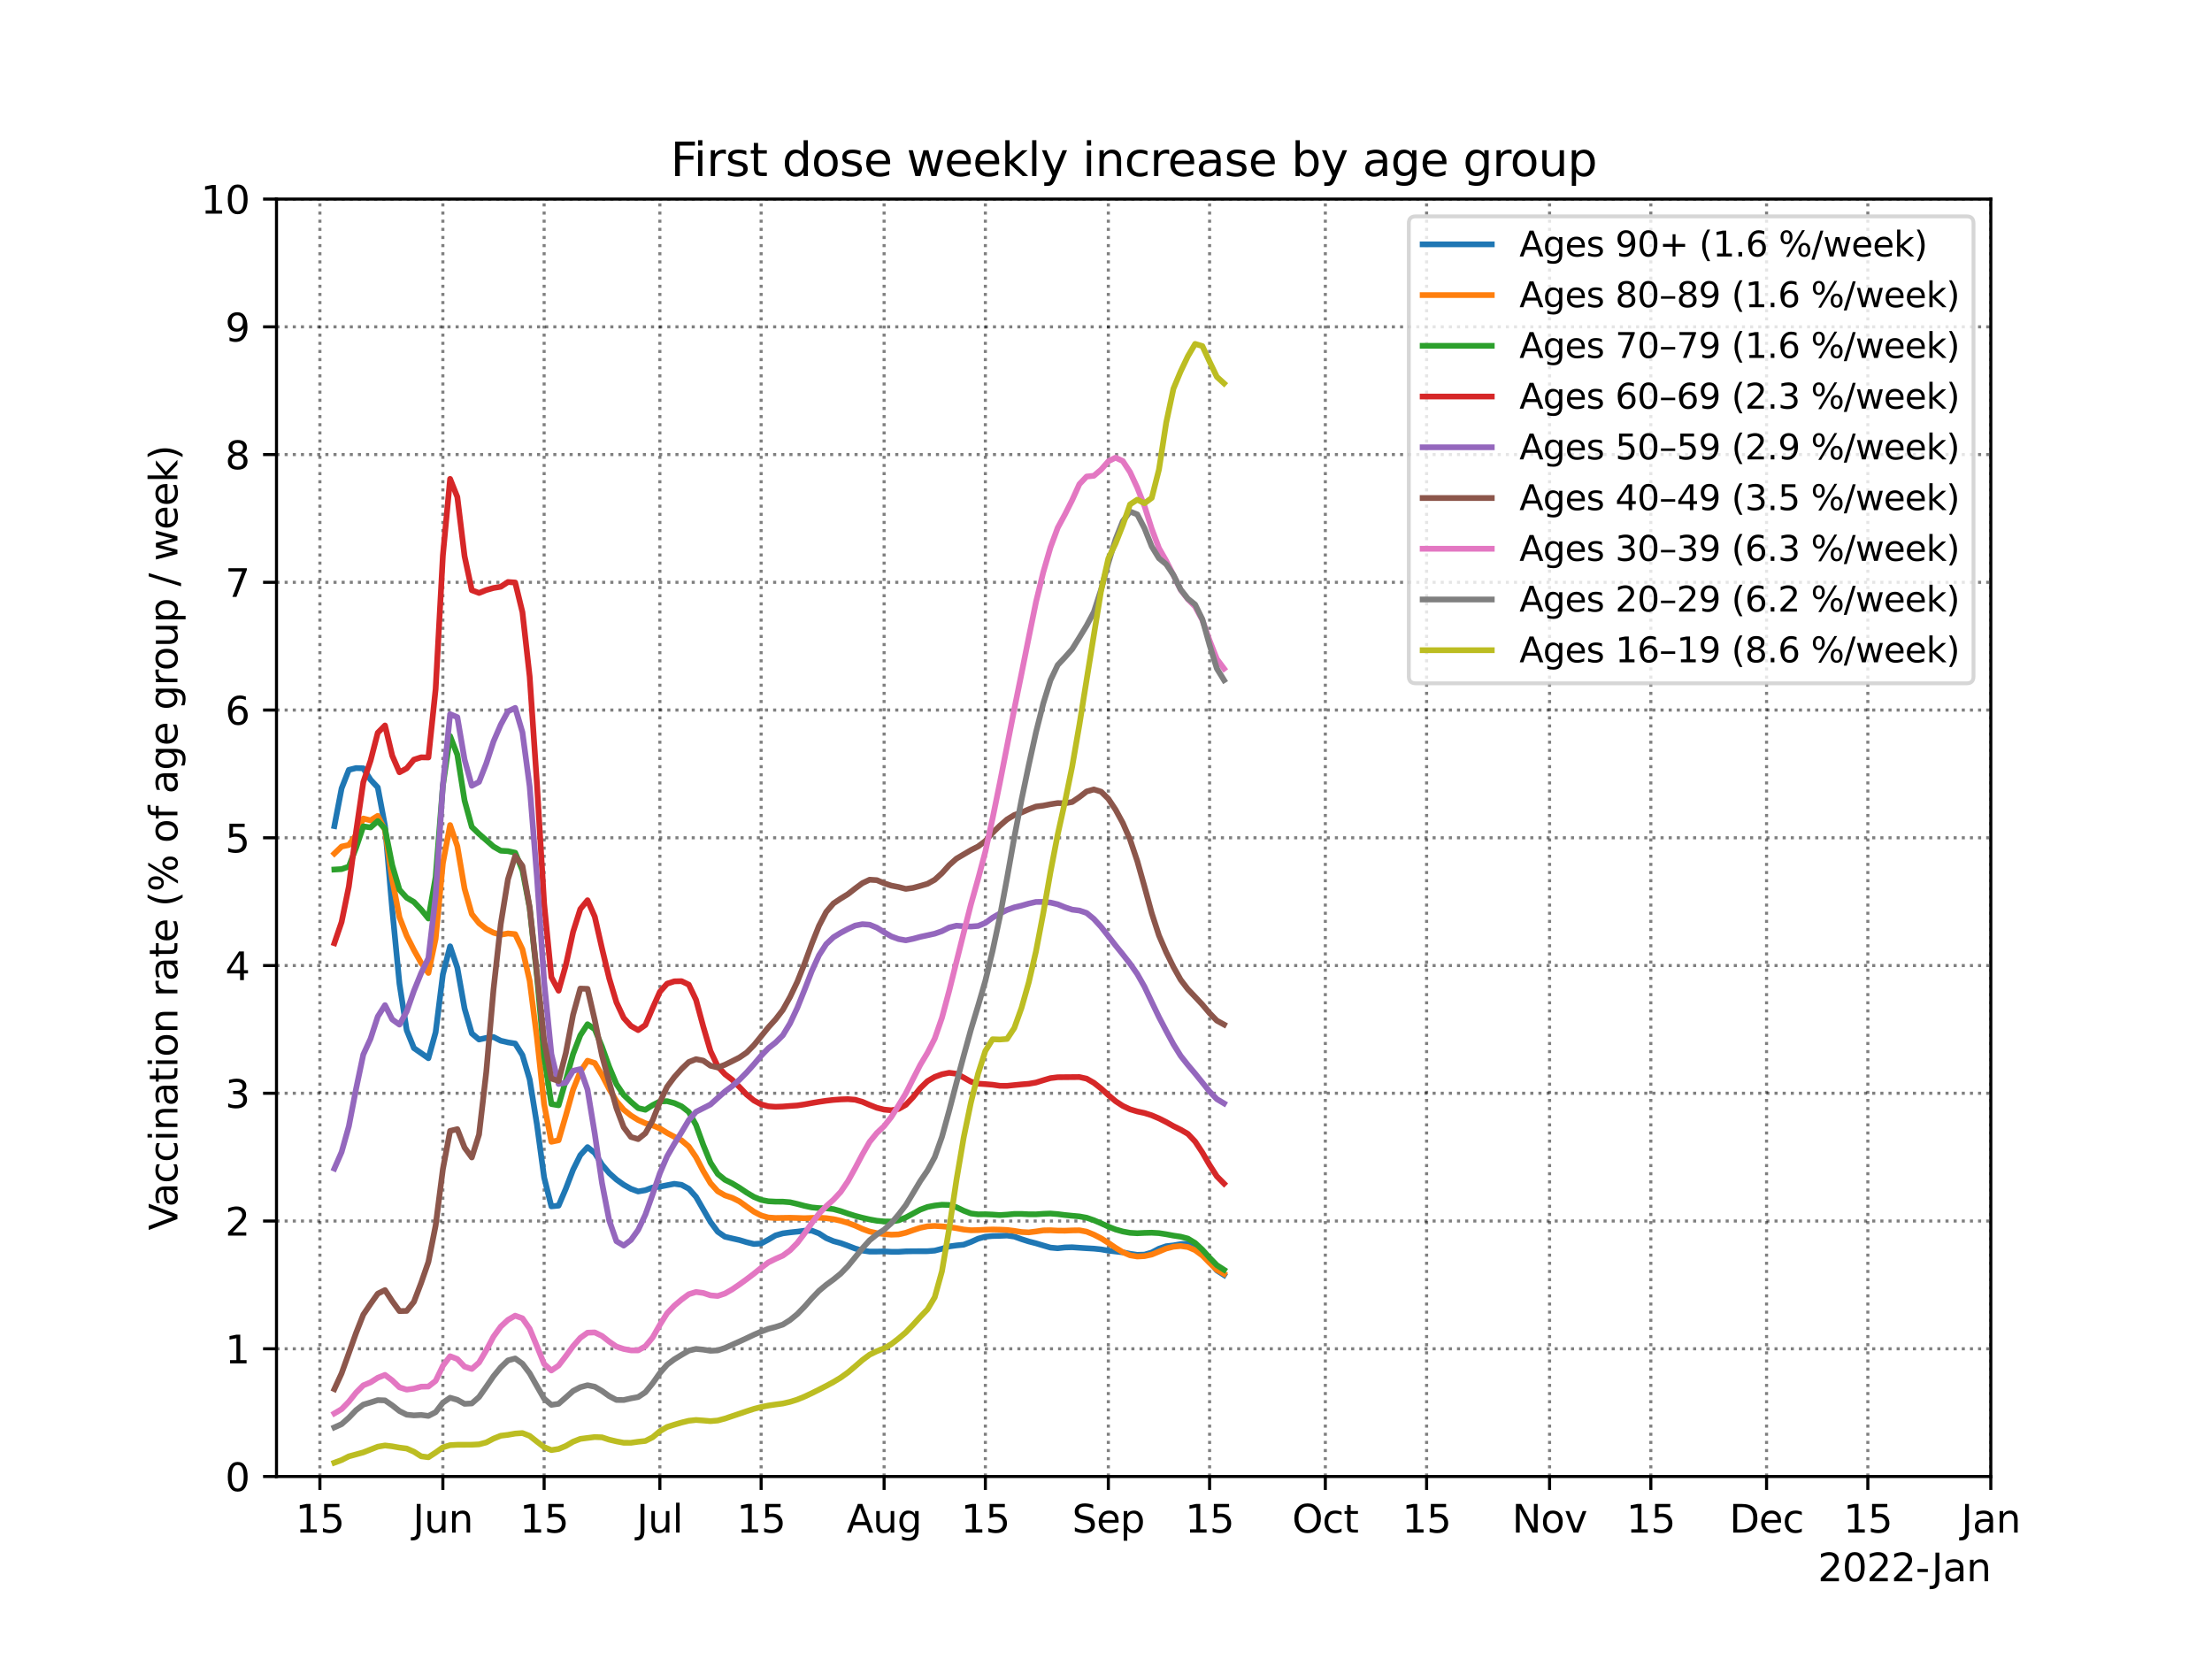 <?xml version="1.0" encoding="utf-8" standalone="no"?>
<!DOCTYPE svg PUBLIC "-//W3C//DTD SVG 1.1//EN"
  "http://www.w3.org/Graphics/SVG/1.1/DTD/svg11.dtd">
<svg height="432pt" version="1.1" viewBox="0 0 576 432" width="576pt" xmlns="http://www.w3.org/2000/svg" xmlns:xlink="http://www.w3.org/1999/xlink">
 <defs>
  <style type="text/css">*{stroke-linecap:butt;stroke-linejoin:round;}</style>
 </defs>
 <g id="figure_1">
  <g id="patch_1">
   <path d="M 0 432 
L 576 432 
L 576 0 
L 0 0 
z
" style="fill:#ffffff;"/>
  </g>
  <g id="axes_1">
   <g id="patch_2">
    <path d="M 72 384.48 
L 518.4 384.48 
L 518.4 51.84 
L 72 51.84 
z
" style="fill:#ffffff;"/>
   </g>
   <g id="matplotlib.axis_1">
    <g id="xtick_1">
     <g id="line2d_1">
      <path clip-path="url(#p61f8849e79)" d="M 83.301 384.48 
L 83.301 51.84 
" style="fill:none;stroke:#000000;stroke-dasharray:0.8,1.32;stroke-dashoffset:0;stroke-opacity:0.5;stroke-width:0.8;"/>
     </g>
     <g id="line2d_2">
      <defs>
       <path d="M 0 0 
L 0 3.5 
" id="mc3ceecc56d" style="stroke:#000000;stroke-width:0.8;"/>
      </defs>
      <g>
       <use style="stroke:#000000;stroke-width:0.8;" x="83.301" xlink:href="#mc3ceecc56d" y="384.48"/>
      </g>
     </g>
     <g id="text_1">
      <!-- 15 -->
      <g transform="translate(76.939 399.078)scale(0.1 -0.1)">
       <defs>
        <path d="M 794 531 
L 1825 531 
L 1825 4091 
L 703 3866 
L 703 4441 
L 1819 4666 
L 2450 4666 
L 2450 531 
L 3481 531 
L 3481 0 
L 794 0 
L 794 531 
z
" id="DejaVuSans-31" transform="scale(0.016)"/>
        <path d="M 691 4666 
L 3169 4666 
L 3169 4134 
L 1269 4134 
L 1269 2991 
Q 1406 3038 1543 3061 
Q 1681 3084 1819 3084 
Q 2600 3084 3056 2656 
Q 3513 2228 3513 1497 
Q 3513 744 3044 326 
Q 2575 -91 1722 -91 
Q 1428 -91 1123 -41 
Q 819 9 494 109 
L 494 744 
Q 775 591 1075 516 
Q 1375 441 1709 441 
Q 2250 441 2565 725 
Q 2881 1009 2881 1497 
Q 2881 1984 2565 2268 
Q 2250 2553 1709 2553 
Q 1456 2553 1204 2497 
Q 953 2441 691 2322 
L 691 4666 
z
" id="DejaVuSans-35" transform="scale(0.016)"/>
       </defs>
       <use xlink:href="#DejaVuSans-31"/>
       <use x="63.623" xlink:href="#DejaVuSans-35"/>
      </g>
     </g>
    </g>
    <g id="xtick_2">
     <g id="line2d_3">
      <path clip-path="url(#p61f8849e79)" d="M 115.322 384.48 
L 115.322 51.84 
" style="fill:none;stroke:#000000;stroke-dasharray:0.8,1.32;stroke-dashoffset:0;stroke-opacity:0.5;stroke-width:0.8;"/>
     </g>
     <g id="line2d_4">
      <g>
       <use style="stroke:#000000;stroke-width:0.8;" x="115.322" xlink:href="#mc3ceecc56d" y="384.48"/>
      </g>
     </g>
     <g id="text_2">
      <!-- Jun -->
      <g transform="translate(107.509 399.078)scale(0.1 -0.1)">
       <defs>
        <path d="M 628 4666 
L 1259 4666 
L 1259 325 
Q 1259 -519 939 -900 
Q 619 -1281 -91 -1281 
L -331 -1281 
L -331 -750 
L -134 -750 
Q 284 -750 456 -515 
Q 628 -281 628 325 
L 628 4666 
z
" id="DejaVuSans-4a" transform="scale(0.016)"/>
        <path d="M 544 1381 
L 544 3500 
L 1119 3500 
L 1119 1403 
Q 1119 906 1312 657 
Q 1506 409 1894 409 
Q 2359 409 2629 706 
Q 2900 1003 2900 1516 
L 2900 3500 
L 3475 3500 
L 3475 0 
L 2900 0 
L 2900 538 
Q 2691 219 2414 64 
Q 2138 -91 1772 -91 
Q 1169 -91 856 284 
Q 544 659 544 1381 
z
M 1991 3584 
L 1991 3584 
z
" id="DejaVuSans-75" transform="scale(0.016)"/>
        <path d="M 3513 2113 
L 3513 0 
L 2938 0 
L 2938 2094 
Q 2938 2591 2744 2837 
Q 2550 3084 2163 3084 
Q 1697 3084 1428 2787 
Q 1159 2491 1159 1978 
L 1159 0 
L 581 0 
L 581 3500 
L 1159 3500 
L 1159 2956 
Q 1366 3272 1645 3428 
Q 1925 3584 2291 3584 
Q 2894 3584 3203 3211 
Q 3513 2838 3513 2113 
z
" id="DejaVuSans-6e" transform="scale(0.016)"/>
       </defs>
       <use xlink:href="#DejaVuSans-4a"/>
       <use x="29.492" xlink:href="#DejaVuSans-75"/>
       <use x="92.871" xlink:href="#DejaVuSans-6e"/>
      </g>
     </g>
    </g>
    <g id="xtick_3">
     <g id="line2d_5">
      <path clip-path="url(#p61f8849e79)" d="M 141.691 384.48 
L 141.691 51.84 
" style="fill:none;stroke:#000000;stroke-dasharray:0.8,1.32;stroke-dashoffset:0;stroke-opacity:0.5;stroke-width:0.8;"/>
     </g>
     <g id="line2d_6">
      <g>
       <use style="stroke:#000000;stroke-width:0.8;" x="141.691" xlink:href="#mc3ceecc56d" y="384.48"/>
      </g>
     </g>
     <g id="text_3">
      <!-- 15 -->
      <g transform="translate(135.329 399.078)scale(0.1 -0.1)">
       <use xlink:href="#DejaVuSans-31"/>
       <use x="63.623" xlink:href="#DejaVuSans-35"/>
      </g>
     </g>
    </g>
    <g id="xtick_4">
     <g id="line2d_7">
      <path clip-path="url(#p61f8849e79)" d="M 171.828 384.48 
L 171.828 51.84 
" style="fill:none;stroke:#000000;stroke-dasharray:0.8,1.32;stroke-dashoffset:0;stroke-opacity:0.5;stroke-width:0.8;"/>
     </g>
     <g id="line2d_8">
      <g>
       <use style="stroke:#000000;stroke-width:0.8;" x="171.828" xlink:href="#mc3ceecc56d" y="384.48"/>
      </g>
     </g>
     <g id="text_4">
      <!-- Jul -->
      <g transform="translate(165.795 399.078)scale(0.1 -0.1)">
       <defs>
        <path d="M 603 4863 
L 1178 4863 
L 1178 0 
L 603 0 
L 603 4863 
z
" id="DejaVuSans-6c" transform="scale(0.016)"/>
       </defs>
       <use xlink:href="#DejaVuSans-4a"/>
       <use x="29.492" xlink:href="#DejaVuSans-75"/>
       <use x="92.871" xlink:href="#DejaVuSans-6c"/>
      </g>
     </g>
    </g>
    <g id="xtick_5">
     <g id="line2d_9">
      <path clip-path="url(#p61f8849e79)" d="M 198.197 384.48 
L 198.197 51.84 
" style="fill:none;stroke:#000000;stroke-dasharray:0.8,1.32;stroke-dashoffset:0;stroke-opacity:0.5;stroke-width:0.8;"/>
     </g>
     <g id="line2d_10">
      <g>
       <use style="stroke:#000000;stroke-width:0.8;" x="198.197" xlink:href="#mc3ceecc56d" y="384.48"/>
      </g>
     </g>
     <g id="text_5">
      <!-- 15 -->
      <g transform="translate(191.835 399.078)scale(0.1 -0.1)">
       <use xlink:href="#DejaVuSans-31"/>
       <use x="63.623" xlink:href="#DejaVuSans-35"/>
      </g>
     </g>
    </g>
    <g id="xtick_6">
     <g id="line2d_11">
      <path clip-path="url(#p61f8849e79)" d="M 230.218 384.48 
L 230.218 51.84 
" style="fill:none;stroke:#000000;stroke-dasharray:0.8,1.32;stroke-dashoffset:0;stroke-opacity:0.5;stroke-width:0.8;"/>
     </g>
     <g id="line2d_12">
      <g>
       <use style="stroke:#000000;stroke-width:0.8;" x="230.218" xlink:href="#mc3ceecc56d" y="384.48"/>
      </g>
     </g>
     <g id="text_6">
      <!-- Aug -->
      <g transform="translate(220.454 399.078)scale(0.1 -0.1)">
       <defs>
        <path d="M 2188 4044 
L 1331 1722 
L 3047 1722 
L 2188 4044 
z
M 1831 4666 
L 2547 4666 
L 4325 0 
L 3669 0 
L 3244 1197 
L 1141 1197 
L 716 0 
L 50 0 
L 1831 4666 
z
" id="DejaVuSans-41" transform="scale(0.016)"/>
        <path d="M 2906 1791 
Q 2906 2416 2648 2759 
Q 2391 3103 1925 3103 
Q 1463 3103 1205 2759 
Q 947 2416 947 1791 
Q 947 1169 1205 825 
Q 1463 481 1925 481 
Q 2391 481 2648 825 
Q 2906 1169 2906 1791 
z
M 3481 434 
Q 3481 -459 3084 -895 
Q 2688 -1331 1869 -1331 
Q 1566 -1331 1297 -1286 
Q 1028 -1241 775 -1147 
L 775 -588 
Q 1028 -725 1275 -790 
Q 1522 -856 1778 -856 
Q 2344 -856 2625 -561 
Q 2906 -266 2906 331 
L 2906 616 
Q 2728 306 2450 153 
Q 2172 0 1784 0 
Q 1141 0 747 490 
Q 353 981 353 1791 
Q 353 2603 747 3093 
Q 1141 3584 1784 3584 
Q 2172 3584 2450 3431 
Q 2728 3278 2906 2969 
L 2906 3500 
L 3481 3500 
L 3481 434 
z
" id="DejaVuSans-67" transform="scale(0.016)"/>
       </defs>
       <use xlink:href="#DejaVuSans-41"/>
       <use x="68.408" xlink:href="#DejaVuSans-75"/>
       <use x="131.787" xlink:href="#DejaVuSans-67"/>
      </g>
     </g>
    </g>
    <g id="xtick_7">
     <g id="line2d_13">
      <path clip-path="url(#p61f8849e79)" d="M 256.587 384.48 
L 256.587 51.84 
" style="fill:none;stroke:#000000;stroke-dasharray:0.8,1.32;stroke-dashoffset:0;stroke-opacity:0.5;stroke-width:0.8;"/>
     </g>
     <g id="line2d_14">
      <g>
       <use style="stroke:#000000;stroke-width:0.8;" x="256.587" xlink:href="#mc3ceecc56d" y="384.48"/>
      </g>
     </g>
     <g id="text_7">
      <!-- 15 -->
      <g transform="translate(250.225 399.078)scale(0.1 -0.1)">
       <use xlink:href="#DejaVuSans-31"/>
       <use x="63.623" xlink:href="#DejaVuSans-35"/>
      </g>
     </g>
    </g>
    <g id="xtick_8">
     <g id="line2d_15">
      <path clip-path="url(#p61f8849e79)" d="M 288.608 384.48 
L 288.608 51.84 
" style="fill:none;stroke:#000000;stroke-dasharray:0.8,1.32;stroke-dashoffset:0;stroke-opacity:0.5;stroke-width:0.8;"/>
     </g>
     <g id="line2d_16">
      <g>
       <use style="stroke:#000000;stroke-width:0.8;" x="288.608" xlink:href="#mc3ceecc56d" y="384.48"/>
      </g>
     </g>
     <g id="text_8">
      <!-- Sep -->
      <g transform="translate(279.183 399.078)scale(0.1 -0.1)">
       <defs>
        <path d="M 3425 4513 
L 3425 3897 
Q 3066 4069 2747 4153 
Q 2428 4238 2131 4238 
Q 1616 4238 1336 4038 
Q 1056 3838 1056 3469 
Q 1056 3159 1242 3001 
Q 1428 2844 1947 2747 
L 2328 2669 
Q 3034 2534 3370 2195 
Q 3706 1856 3706 1288 
Q 3706 609 3251 259 
Q 2797 -91 1919 -91 
Q 1588 -91 1214 -16 
Q 841 59 441 206 
L 441 856 
Q 825 641 1194 531 
Q 1563 422 1919 422 
Q 2459 422 2753 634 
Q 3047 847 3047 1241 
Q 3047 1584 2836 1778 
Q 2625 1972 2144 2069 
L 1759 2144 
Q 1053 2284 737 2584 
Q 422 2884 422 3419 
Q 422 4038 858 4394 
Q 1294 4750 2059 4750 
Q 2388 4750 2728 4690 
Q 3069 4631 3425 4513 
z
" id="DejaVuSans-53" transform="scale(0.016)"/>
        <path d="M 3597 1894 
L 3597 1613 
L 953 1613 
Q 991 1019 1311 708 
Q 1631 397 2203 397 
Q 2534 397 2845 478 
Q 3156 559 3463 722 
L 3463 178 
Q 3153 47 2828 -22 
Q 2503 -91 2169 -91 
Q 1331 -91 842 396 
Q 353 884 353 1716 
Q 353 2575 817 3079 
Q 1281 3584 2069 3584 
Q 2775 3584 3186 3129 
Q 3597 2675 3597 1894 
z
M 3022 2063 
Q 3016 2534 2758 2815 
Q 2500 3097 2075 3097 
Q 1594 3097 1305 2825 
Q 1016 2553 972 2059 
L 3022 2063 
z
" id="DejaVuSans-65" transform="scale(0.016)"/>
        <path d="M 1159 525 
L 1159 -1331 
L 581 -1331 
L 581 3500 
L 1159 3500 
L 1159 2969 
Q 1341 3281 1617 3432 
Q 1894 3584 2278 3584 
Q 2916 3584 3314 3078 
Q 3713 2572 3713 1747 
Q 3713 922 3314 415 
Q 2916 -91 2278 -91 
Q 1894 -91 1617 61 
Q 1341 213 1159 525 
z
M 3116 1747 
Q 3116 2381 2855 2742 
Q 2594 3103 2138 3103 
Q 1681 3103 1420 2742 
Q 1159 2381 1159 1747 
Q 1159 1113 1420 752 
Q 1681 391 2138 391 
Q 2594 391 2855 752 
Q 3116 1113 3116 1747 
z
" id="DejaVuSans-70" transform="scale(0.016)"/>
       </defs>
       <use xlink:href="#DejaVuSans-53"/>
       <use x="63.477" xlink:href="#DejaVuSans-65"/>
       <use x="125" xlink:href="#DejaVuSans-70"/>
      </g>
     </g>
    </g>
    <g id="xtick_9">
     <g id="line2d_17">
      <path clip-path="url(#p61f8849e79)" d="M 314.977 384.48 
L 314.977 51.84 
" style="fill:none;stroke:#000000;stroke-dasharray:0.8,1.32;stroke-dashoffset:0;stroke-opacity:0.5;stroke-width:0.8;"/>
     </g>
     <g id="line2d_18">
      <g>
       <use style="stroke:#000000;stroke-width:0.8;" x="314.977" xlink:href="#mc3ceecc56d" y="384.48"/>
      </g>
     </g>
     <g id="text_9">
      <!-- 15 -->
      <g transform="translate(308.615 399.078)scale(0.1 -0.1)">
       <use xlink:href="#DejaVuSans-31"/>
       <use x="63.623" xlink:href="#DejaVuSans-35"/>
      </g>
     </g>
    </g>
    <g id="xtick_10">
     <g id="line2d_19">
      <path clip-path="url(#p61f8849e79)" d="M 345.114 384.48 
L 345.114 51.84 
" style="fill:none;stroke:#000000;stroke-dasharray:0.8,1.32;stroke-dashoffset:0;stroke-opacity:0.5;stroke-width:0.8;"/>
     </g>
     <g id="line2d_20">
      <g>
       <use style="stroke:#000000;stroke-width:0.8;" x="345.114" xlink:href="#mc3ceecc56d" y="384.48"/>
      </g>
     </g>
     <g id="text_10">
      <!-- Oct -->
      <g transform="translate(336.469 399.078)scale(0.1 -0.1)">
       <defs>
        <path d="M 2522 4238 
Q 1834 4238 1429 3725 
Q 1025 3213 1025 2328 
Q 1025 1447 1429 934 
Q 1834 422 2522 422 
Q 3209 422 3611 934 
Q 4013 1447 4013 2328 
Q 4013 3213 3611 3725 
Q 3209 4238 2522 4238 
z
M 2522 4750 
Q 3503 4750 4090 4092 
Q 4678 3434 4678 2328 
Q 4678 1225 4090 567 
Q 3503 -91 2522 -91 
Q 1538 -91 948 565 
Q 359 1222 359 2328 
Q 359 3434 948 4092 
Q 1538 4750 2522 4750 
z
" id="DejaVuSans-4f" transform="scale(0.016)"/>
        <path d="M 3122 3366 
L 3122 2828 
Q 2878 2963 2633 3030 
Q 2388 3097 2138 3097 
Q 1578 3097 1268 2742 
Q 959 2388 959 1747 
Q 959 1106 1268 751 
Q 1578 397 2138 397 
Q 2388 397 2633 464 
Q 2878 531 3122 666 
L 3122 134 
Q 2881 22 2623 -34 
Q 2366 -91 2075 -91 
Q 1284 -91 818 406 
Q 353 903 353 1747 
Q 353 2603 823 3093 
Q 1294 3584 2113 3584 
Q 2378 3584 2631 3529 
Q 2884 3475 3122 3366 
z
" id="DejaVuSans-63" transform="scale(0.016)"/>
        <path d="M 1172 4494 
L 1172 3500 
L 2356 3500 
L 2356 3053 
L 1172 3053 
L 1172 1153 
Q 1172 725 1289 603 
Q 1406 481 1766 481 
L 2356 481 
L 2356 0 
L 1766 0 
Q 1100 0 847 248 
Q 594 497 594 1153 
L 594 3053 
L 172 3053 
L 172 3500 
L 594 3500 
L 594 4494 
L 1172 4494 
z
" id="DejaVuSans-74" transform="scale(0.016)"/>
       </defs>
       <use xlink:href="#DejaVuSans-4f"/>
       <use x="78.711" xlink:href="#DejaVuSans-63"/>
       <use x="133.691" xlink:href="#DejaVuSans-74"/>
      </g>
     </g>
    </g>
    <g id="xtick_11">
     <g id="line2d_21">
      <path clip-path="url(#p61f8849e79)" d="M 371.484 384.48 
L 371.484 51.84 
" style="fill:none;stroke:#000000;stroke-dasharray:0.8,1.32;stroke-dashoffset:0;stroke-opacity:0.5;stroke-width:0.8;"/>
     </g>
     <g id="line2d_22">
      <g>
       <use style="stroke:#000000;stroke-width:0.8;" x="371.484" xlink:href="#mc3ceecc56d" y="384.48"/>
      </g>
     </g>
     <g id="text_11">
      <!-- 15 -->
      <g transform="translate(365.121 399.078)scale(0.1 -0.1)">
       <use xlink:href="#DejaVuSans-31"/>
       <use x="63.623" xlink:href="#DejaVuSans-35"/>
      </g>
     </g>
    </g>
    <g id="xtick_12">
     <g id="line2d_23">
      <path clip-path="url(#p61f8849e79)" d="M 403.504 384.48 
L 403.504 51.84 
" style="fill:none;stroke:#000000;stroke-dasharray:0.8,1.32;stroke-dashoffset:0;stroke-opacity:0.5;stroke-width:0.8;"/>
     </g>
     <g id="line2d_24">
      <g>
       <use style="stroke:#000000;stroke-width:0.8;" x="403.504" xlink:href="#mc3ceecc56d" y="384.48"/>
      </g>
     </g>
     <g id="text_12">
      <!-- Nov -->
      <g transform="translate(393.744 399.078)scale(0.1 -0.1)">
       <defs>
        <path d="M 628 4666 
L 1478 4666 
L 3547 763 
L 3547 4666 
L 4159 4666 
L 4159 0 
L 3309 0 
L 1241 3903 
L 1241 0 
L 628 0 
L 628 4666 
z
" id="DejaVuSans-4e" transform="scale(0.016)"/>
        <path d="M 1959 3097 
Q 1497 3097 1228 2736 
Q 959 2375 959 1747 
Q 959 1119 1226 758 
Q 1494 397 1959 397 
Q 2419 397 2687 759 
Q 2956 1122 2956 1747 
Q 2956 2369 2687 2733 
Q 2419 3097 1959 3097 
z
M 1959 3584 
Q 2709 3584 3137 3096 
Q 3566 2609 3566 1747 
Q 3566 888 3137 398 
Q 2709 -91 1959 -91 
Q 1206 -91 779 398 
Q 353 888 353 1747 
Q 353 2609 779 3096 
Q 1206 3584 1959 3584 
z
" id="DejaVuSans-6f" transform="scale(0.016)"/>
        <path d="M 191 3500 
L 800 3500 
L 1894 563 
L 2988 3500 
L 3597 3500 
L 2284 0 
L 1503 0 
L 191 3500 
z
" id="DejaVuSans-76" transform="scale(0.016)"/>
       </defs>
       <use xlink:href="#DejaVuSans-4e"/>
       <use x="74.805" xlink:href="#DejaVuSans-6f"/>
       <use x="135.986" xlink:href="#DejaVuSans-76"/>
      </g>
     </g>
    </g>
    <g id="xtick_13">
     <g id="line2d_25">
      <path clip-path="url(#p61f8849e79)" d="M 429.873 384.48 
L 429.873 51.84 
" style="fill:none;stroke:#000000;stroke-dasharray:0.8,1.32;stroke-dashoffset:0;stroke-opacity:0.5;stroke-width:0.8;"/>
     </g>
     <g id="line2d_26">
      <g>
       <use style="stroke:#000000;stroke-width:0.8;" x="429.873" xlink:href="#mc3ceecc56d" y="384.48"/>
      </g>
     </g>
     <g id="text_13">
      <!-- 15 -->
      <g transform="translate(423.511 399.078)scale(0.1 -0.1)">
       <use xlink:href="#DejaVuSans-31"/>
       <use x="63.623" xlink:href="#DejaVuSans-35"/>
      </g>
     </g>
    </g>
    <g id="xtick_14">
     <g id="line2d_27">
      <path clip-path="url(#p61f8849e79)" d="M 460.01 384.48 
L 460.01 51.84 
" style="fill:none;stroke:#000000;stroke-dasharray:0.8,1.32;stroke-dashoffset:0;stroke-opacity:0.5;stroke-width:0.8;"/>
     </g>
     <g id="line2d_28">
      <g>
       <use style="stroke:#000000;stroke-width:0.8;" x="460.01" xlink:href="#mc3ceecc56d" y="384.48"/>
      </g>
     </g>
     <g id="text_14">
      <!-- Dec -->
      <g transform="translate(450.334 399.078)scale(0.1 -0.1)">
       <defs>
        <path d="M 1259 4147 
L 1259 519 
L 2022 519 
Q 2988 519 3436 956 
Q 3884 1394 3884 2338 
Q 3884 3275 3436 3711 
Q 2988 4147 2022 4147 
L 1259 4147 
z
M 628 4666 
L 1925 4666 
Q 3281 4666 3915 4102 
Q 4550 3538 4550 2338 
Q 4550 1131 3912 565 
Q 3275 0 1925 0 
L 628 0 
L 628 4666 
z
" id="DejaVuSans-44" transform="scale(0.016)"/>
       </defs>
       <use xlink:href="#DejaVuSans-44"/>
       <use x="77.002" xlink:href="#DejaVuSans-65"/>
       <use x="138.525" xlink:href="#DejaVuSans-63"/>
      </g>
     </g>
    </g>
    <g id="xtick_15">
     <g id="line2d_29">
      <path clip-path="url(#p61f8849e79)" d="M 486.38 384.48 
L 486.38 51.84 
" style="fill:none;stroke:#000000;stroke-dasharray:0.8,1.32;stroke-dashoffset:0;stroke-opacity:0.5;stroke-width:0.8;"/>
     </g>
     <g id="line2d_30">
      <g>
       <use style="stroke:#000000;stroke-width:0.8;" x="486.38" xlink:href="#mc3ceecc56d" y="384.48"/>
      </g>
     </g>
     <g id="text_15">
      <!-- 15 -->
      <g transform="translate(480.017 399.078)scale(0.1 -0.1)">
       <use xlink:href="#DejaVuSans-31"/>
       <use x="63.623" xlink:href="#DejaVuSans-35"/>
      </g>
     </g>
    </g>
    <g id="xtick_16">
     <g id="line2d_31">
      <path clip-path="url(#p61f8849e79)" d="M 518.4 384.48 
L 518.4 51.84 
" style="fill:none;stroke:#000000;stroke-dasharray:0.8,1.32;stroke-dashoffset:0;stroke-opacity:0.5;stroke-width:0.8;"/>
     </g>
     <g id="line2d_32">
      <g>
       <use style="stroke:#000000;stroke-width:0.8;" x="518.4" xlink:href="#mc3ceecc56d" y="384.48"/>
      </g>
     </g>
     <g id="text_16">
      <!-- Jan -->
      <g transform="translate(510.692 399.078)scale(0.1 -0.1)">
       <defs>
        <path d="M 2194 1759 
Q 1497 1759 1228 1600 
Q 959 1441 959 1056 
Q 959 750 1161 570 
Q 1363 391 1709 391 
Q 2188 391 2477 730 
Q 2766 1069 2766 1631 
L 2766 1759 
L 2194 1759 
z
M 3341 1997 
L 3341 0 
L 2766 0 
L 2766 531 
Q 2569 213 2275 61 
Q 1981 -91 1556 -91 
Q 1019 -91 701 211 
Q 384 513 384 1019 
Q 384 1609 779 1909 
Q 1175 2209 1959 2209 
L 2766 2209 
L 2766 2266 
Q 2766 2663 2505 2880 
Q 2244 3097 1772 3097 
Q 1472 3097 1187 3025 
Q 903 2953 641 2809 
L 641 3341 
Q 956 3463 1253 3523 
Q 1550 3584 1831 3584 
Q 2591 3584 2966 3190 
Q 3341 2797 3341 1997 
z
" id="DejaVuSans-61" transform="scale(0.016)"/>
       </defs>
       <use xlink:href="#DejaVuSans-4a"/>
       <use x="29.492" xlink:href="#DejaVuSans-61"/>
       <use x="90.771" xlink:href="#DejaVuSans-6e"/>
      </g>
     </g>
    </g>
    <g id="text_17">
     <!-- 2022-Jan -->
     <g transform="translate(473.364 411.757)scale(0.1 -0.1)">
      <defs>
       <path d="M 1228 531 
L 3431 531 
L 3431 0 
L 469 0 
L 469 531 
Q 828 903 1448 1529 
Q 2069 2156 2228 2338 
Q 2531 2678 2651 2914 
Q 2772 3150 2772 3378 
Q 2772 3750 2511 3984 
Q 2250 4219 1831 4219 
Q 1534 4219 1204 4116 
Q 875 4013 500 3803 
L 500 4441 
Q 881 4594 1212 4672 
Q 1544 4750 1819 4750 
Q 2544 4750 2975 4387 
Q 3406 4025 3406 3419 
Q 3406 3131 3298 2873 
Q 3191 2616 2906 2266 
Q 2828 2175 2409 1742 
Q 1991 1309 1228 531 
z
" id="DejaVuSans-32" transform="scale(0.016)"/>
       <path d="M 2034 4250 
Q 1547 4250 1301 3770 
Q 1056 3291 1056 2328 
Q 1056 1369 1301 889 
Q 1547 409 2034 409 
Q 2525 409 2770 889 
Q 3016 1369 3016 2328 
Q 3016 3291 2770 3770 
Q 2525 4250 2034 4250 
z
M 2034 4750 
Q 2819 4750 3233 4129 
Q 3647 3509 3647 2328 
Q 3647 1150 3233 529 
Q 2819 -91 2034 -91 
Q 1250 -91 836 529 
Q 422 1150 422 2328 
Q 422 3509 836 4129 
Q 1250 4750 2034 4750 
z
" id="DejaVuSans-30" transform="scale(0.016)"/>
       <path d="M 313 2009 
L 1997 2009 
L 1997 1497 
L 313 1497 
L 313 2009 
z
" id="DejaVuSans-2d" transform="scale(0.016)"/>
      </defs>
      <use xlink:href="#DejaVuSans-32"/>
      <use x="63.623" xlink:href="#DejaVuSans-30"/>
      <use x="127.246" xlink:href="#DejaVuSans-32"/>
      <use x="190.869" xlink:href="#DejaVuSans-32"/>
      <use x="254.492" xlink:href="#DejaVuSans-2d"/>
      <use x="296.201" xlink:href="#DejaVuSans-4a"/>
      <use x="325.693" xlink:href="#DejaVuSans-61"/>
      <use x="386.973" xlink:href="#DejaVuSans-6e"/>
     </g>
    </g>
   </g>
   <g id="matplotlib.axis_2">
    <g id="ytick_1">
     <g id="line2d_33">
      <path clip-path="url(#p61f8849e79)" d="M 72 384.48 
L 518.4 384.48 
" style="fill:none;stroke:#000000;stroke-dasharray:0.8,1.32;stroke-dashoffset:0;stroke-opacity:0.5;stroke-width:0.8;"/>
     </g>
     <g id="line2d_34">
      <defs>
       <path d="M 0 0 
L -3.5 0 
" id="m9b6cb2d6f8" style="stroke:#000000;stroke-width:0.8;"/>
      </defs>
      <g>
       <use style="stroke:#000000;stroke-width:0.8;" x="72" xlink:href="#m9b6cb2d6f8" y="384.48"/>
      </g>
     </g>
     <g id="text_18">
      <!-- 0 -->
      <g transform="translate(58.638 388.279)scale(0.1 -0.1)">
       <use xlink:href="#DejaVuSans-30"/>
      </g>
     </g>
    </g>
    <g id="ytick_2">
     <g id="line2d_35">
      <path clip-path="url(#p61f8849e79)" d="M 72 351.216 
L 518.4 351.216 
" style="fill:none;stroke:#000000;stroke-dasharray:0.8,1.32;stroke-dashoffset:0;stroke-opacity:0.5;stroke-width:0.8;"/>
     </g>
     <g id="line2d_36">
      <g>
       <use style="stroke:#000000;stroke-width:0.8;" x="72" xlink:href="#m9b6cb2d6f8" y="351.216"/>
      </g>
     </g>
     <g id="text_19">
      <!-- 1 -->
      <g transform="translate(58.638 355.015)scale(0.1 -0.1)">
       <use xlink:href="#DejaVuSans-31"/>
      </g>
     </g>
    </g>
    <g id="ytick_3">
     <g id="line2d_37">
      <path clip-path="url(#p61f8849e79)" d="M 72 317.952 
L 518.4 317.952 
" style="fill:none;stroke:#000000;stroke-dasharray:0.8,1.32;stroke-dashoffset:0;stroke-opacity:0.5;stroke-width:0.8;"/>
     </g>
     <g id="line2d_38">
      <g>
       <use style="stroke:#000000;stroke-width:0.8;" x="72" xlink:href="#m9b6cb2d6f8" y="317.952"/>
      </g>
     </g>
     <g id="text_20">
      <!-- 2 -->
      <g transform="translate(58.638 321.751)scale(0.1 -0.1)">
       <use xlink:href="#DejaVuSans-32"/>
      </g>
     </g>
    </g>
    <g id="ytick_4">
     <g id="line2d_39">
      <path clip-path="url(#p61f8849e79)" d="M 72 284.688 
L 518.4 284.688 
" style="fill:none;stroke:#000000;stroke-dasharray:0.8,1.32;stroke-dashoffset:0;stroke-opacity:0.5;stroke-width:0.8;"/>
     </g>
     <g id="line2d_40">
      <g>
       <use style="stroke:#000000;stroke-width:0.8;" x="72" xlink:href="#m9b6cb2d6f8" y="284.688"/>
      </g>
     </g>
     <g id="text_21">
      <!-- 3 -->
      <g transform="translate(58.638 288.487)scale(0.1 -0.1)">
       <defs>
        <path d="M 2597 2516 
Q 3050 2419 3304 2112 
Q 3559 1806 3559 1356 
Q 3559 666 3084 287 
Q 2609 -91 1734 -91 
Q 1441 -91 1130 -33 
Q 819 25 488 141 
L 488 750 
Q 750 597 1062 519 
Q 1375 441 1716 441 
Q 2309 441 2620 675 
Q 2931 909 2931 1356 
Q 2931 1769 2642 2001 
Q 2353 2234 1838 2234 
L 1294 2234 
L 1294 2753 
L 1863 2753 
Q 2328 2753 2575 2939 
Q 2822 3125 2822 3475 
Q 2822 3834 2567 4026 
Q 2313 4219 1838 4219 
Q 1578 4219 1281 4162 
Q 984 4106 628 3988 
L 628 4550 
Q 988 4650 1302 4700 
Q 1616 4750 1894 4750 
Q 2613 4750 3031 4423 
Q 3450 4097 3450 3541 
Q 3450 3153 3228 2886 
Q 3006 2619 2597 2516 
z
" id="DejaVuSans-33" transform="scale(0.016)"/>
       </defs>
       <use xlink:href="#DejaVuSans-33"/>
      </g>
     </g>
    </g>
    <g id="ytick_5">
     <g id="line2d_41">
      <path clip-path="url(#p61f8849e79)" d="M 72 251.424 
L 518.4 251.424 
" style="fill:none;stroke:#000000;stroke-dasharray:0.8,1.32;stroke-dashoffset:0;stroke-opacity:0.5;stroke-width:0.8;"/>
     </g>
     <g id="line2d_42">
      <g>
       <use style="stroke:#000000;stroke-width:0.8;" x="72" xlink:href="#m9b6cb2d6f8" y="251.424"/>
      </g>
     </g>
     <g id="text_22">
      <!-- 4 -->
      <g transform="translate(58.638 255.223)scale(0.1 -0.1)">
       <defs>
        <path d="M 2419 4116 
L 825 1625 
L 2419 1625 
L 2419 4116 
z
M 2253 4666 
L 3047 4666 
L 3047 1625 
L 3713 1625 
L 3713 1100 
L 3047 1100 
L 3047 0 
L 2419 0 
L 2419 1100 
L 313 1100 
L 313 1709 
L 2253 4666 
z
" id="DejaVuSans-34" transform="scale(0.016)"/>
       </defs>
       <use xlink:href="#DejaVuSans-34"/>
      </g>
     </g>
    </g>
    <g id="ytick_6">
     <g id="line2d_43">
      <path clip-path="url(#p61f8849e79)" d="M 72 218.16 
L 518.4 218.16 
" style="fill:none;stroke:#000000;stroke-dasharray:0.8,1.32;stroke-dashoffset:0;stroke-opacity:0.5;stroke-width:0.8;"/>
     </g>
     <g id="line2d_44">
      <g>
       <use style="stroke:#000000;stroke-width:0.8;" x="72" xlink:href="#m9b6cb2d6f8" y="218.16"/>
      </g>
     </g>
     <g id="text_23">
      <!-- 5 -->
      <g transform="translate(58.638 221.959)scale(0.1 -0.1)">
       <use xlink:href="#DejaVuSans-35"/>
      </g>
     </g>
    </g>
    <g id="ytick_7">
     <g id="line2d_45">
      <path clip-path="url(#p61f8849e79)" d="M 72 184.896 
L 518.4 184.896 
" style="fill:none;stroke:#000000;stroke-dasharray:0.8,1.32;stroke-dashoffset:0;stroke-opacity:0.5;stroke-width:0.8;"/>
     </g>
     <g id="line2d_46">
      <g>
       <use style="stroke:#000000;stroke-width:0.8;" x="72" xlink:href="#m9b6cb2d6f8" y="184.896"/>
      </g>
     </g>
     <g id="text_24">
      <!-- 6 -->
      <g transform="translate(58.638 188.695)scale(0.1 -0.1)">
       <defs>
        <path d="M 2113 2584 
Q 1688 2584 1439 2293 
Q 1191 2003 1191 1497 
Q 1191 994 1439 701 
Q 1688 409 2113 409 
Q 2538 409 2786 701 
Q 3034 994 3034 1497 
Q 3034 2003 2786 2293 
Q 2538 2584 2113 2584 
z
M 3366 4563 
L 3366 3988 
Q 3128 4100 2886 4159 
Q 2644 4219 2406 4219 
Q 1781 4219 1451 3797 
Q 1122 3375 1075 2522 
Q 1259 2794 1537 2939 
Q 1816 3084 2150 3084 
Q 2853 3084 3261 2657 
Q 3669 2231 3669 1497 
Q 3669 778 3244 343 
Q 2819 -91 2113 -91 
Q 1303 -91 875 529 
Q 447 1150 447 2328 
Q 447 3434 972 4092 
Q 1497 4750 2381 4750 
Q 2619 4750 2861 4703 
Q 3103 4656 3366 4563 
z
" id="DejaVuSans-36" transform="scale(0.016)"/>
       </defs>
       <use xlink:href="#DejaVuSans-36"/>
      </g>
     </g>
    </g>
    <g id="ytick_8">
     <g id="line2d_47">
      <path clip-path="url(#p61f8849e79)" d="M 72 151.632 
L 518.4 151.632 
" style="fill:none;stroke:#000000;stroke-dasharray:0.8,1.32;stroke-dashoffset:0;stroke-opacity:0.5;stroke-width:0.8;"/>
     </g>
     <g id="line2d_48">
      <g>
       <use style="stroke:#000000;stroke-width:0.8;" x="72" xlink:href="#m9b6cb2d6f8" y="151.632"/>
      </g>
     </g>
     <g id="text_25">
      <!-- 7 -->
      <g transform="translate(58.638 155.431)scale(0.1 -0.1)">
       <defs>
        <path d="M 525 4666 
L 3525 4666 
L 3525 4397 
L 1831 0 
L 1172 0 
L 2766 4134 
L 525 4134 
L 525 4666 
z
" id="DejaVuSans-37" transform="scale(0.016)"/>
       </defs>
       <use xlink:href="#DejaVuSans-37"/>
      </g>
     </g>
    </g>
    <g id="ytick_9">
     <g id="line2d_49">
      <path clip-path="url(#p61f8849e79)" d="M 72 118.368 
L 518.4 118.368 
" style="fill:none;stroke:#000000;stroke-dasharray:0.8,1.32;stroke-dashoffset:0;stroke-opacity:0.5;stroke-width:0.8;"/>
     </g>
     <g id="line2d_50">
      <g>
       <use style="stroke:#000000;stroke-width:0.8;" x="72" xlink:href="#m9b6cb2d6f8" y="118.368"/>
      </g>
     </g>
     <g id="text_26">
      <!-- 8 -->
      <g transform="translate(58.638 122.167)scale(0.1 -0.1)">
       <defs>
        <path d="M 2034 2216 
Q 1584 2216 1326 1975 
Q 1069 1734 1069 1313 
Q 1069 891 1326 650 
Q 1584 409 2034 409 
Q 2484 409 2743 651 
Q 3003 894 3003 1313 
Q 3003 1734 2745 1975 
Q 2488 2216 2034 2216 
z
M 1403 2484 
Q 997 2584 770 2862 
Q 544 3141 544 3541 
Q 544 4100 942 4425 
Q 1341 4750 2034 4750 
Q 2731 4750 3128 4425 
Q 3525 4100 3525 3541 
Q 3525 3141 3298 2862 
Q 3072 2584 2669 2484 
Q 3125 2378 3379 2068 
Q 3634 1759 3634 1313 
Q 3634 634 3220 271 
Q 2806 -91 2034 -91 
Q 1263 -91 848 271 
Q 434 634 434 1313 
Q 434 1759 690 2068 
Q 947 2378 1403 2484 
z
M 1172 3481 
Q 1172 3119 1398 2916 
Q 1625 2713 2034 2713 
Q 2441 2713 2670 2916 
Q 2900 3119 2900 3481 
Q 2900 3844 2670 4047 
Q 2441 4250 2034 4250 
Q 1625 4250 1398 4047 
Q 1172 3844 1172 3481 
z
" id="DejaVuSans-38" transform="scale(0.016)"/>
       </defs>
       <use xlink:href="#DejaVuSans-38"/>
      </g>
     </g>
    </g>
    <g id="ytick_10">
     <g id="line2d_51">
      <path clip-path="url(#p61f8849e79)" d="M 72 85.104 
L 518.4 85.104 
" style="fill:none;stroke:#000000;stroke-dasharray:0.8,1.32;stroke-dashoffset:0;stroke-opacity:0.5;stroke-width:0.8;"/>
     </g>
     <g id="line2d_52">
      <g>
       <use style="stroke:#000000;stroke-width:0.8;" x="72" xlink:href="#m9b6cb2d6f8" y="85.104"/>
      </g>
     </g>
     <g id="text_27">
      <!-- 9 -->
      <g transform="translate(58.638 88.903)scale(0.1 -0.1)">
       <defs>
        <path d="M 703 97 
L 703 672 
Q 941 559 1184 500 
Q 1428 441 1663 441 
Q 2288 441 2617 861 
Q 2947 1281 2994 2138 
Q 2813 1869 2534 1725 
Q 2256 1581 1919 1581 
Q 1219 1581 811 2004 
Q 403 2428 403 3163 
Q 403 3881 828 4315 
Q 1253 4750 1959 4750 
Q 2769 4750 3195 4129 
Q 3622 3509 3622 2328 
Q 3622 1225 3098 567 
Q 2575 -91 1691 -91 
Q 1453 -91 1209 -44 
Q 966 3 703 97 
z
M 1959 2075 
Q 2384 2075 2632 2365 
Q 2881 2656 2881 3163 
Q 2881 3666 2632 3958 
Q 2384 4250 1959 4250 
Q 1534 4250 1286 3958 
Q 1038 3666 1038 3163 
Q 1038 2656 1286 2365 
Q 1534 2075 1959 2075 
z
" id="DejaVuSans-39" transform="scale(0.016)"/>
       </defs>
       <use xlink:href="#DejaVuSans-39"/>
      </g>
     </g>
    </g>
    <g id="ytick_11">
     <g id="line2d_53">
      <path clip-path="url(#p61f8849e79)" d="M 72 51.84 
L 518.4 51.84 
" style="fill:none;stroke:#000000;stroke-dasharray:0.8,1.32;stroke-dashoffset:0;stroke-opacity:0.5;stroke-width:0.8;"/>
     </g>
     <g id="line2d_54">
      <g>
       <use style="stroke:#000000;stroke-width:0.8;" x="72" xlink:href="#m9b6cb2d6f8" y="51.84"/>
      </g>
     </g>
     <g id="text_28">
      <!-- 10 -->
      <g transform="translate(52.275 55.639)scale(0.1 -0.1)">
       <use xlink:href="#DejaVuSans-31"/>
       <use x="63.623" xlink:href="#DejaVuSans-30"/>
      </g>
     </g>
    </g>
    <g id="text_29">
     <!-- Vaccination rate (% of age group / week) -->
     <g transform="translate(46.195 320.362)rotate(-90)scale(0.1 -0.1)">
      <defs>
       <path d="M 1831 0 
L 50 4666 
L 709 4666 
L 2188 738 
L 3669 4666 
L 4325 4666 
L 2547 0 
L 1831 0 
z
" id="DejaVuSans-56" transform="scale(0.016)"/>
       <path d="M 603 3500 
L 1178 3500 
L 1178 0 
L 603 0 
L 603 3500 
z
M 603 4863 
L 1178 4863 
L 1178 4134 
L 603 4134 
L 603 4863 
z
" id="DejaVuSans-69" transform="scale(0.016)"/>
       <path id="DejaVuSans-20" transform="scale(0.016)"/>
       <path d="M 2631 2963 
Q 2534 3019 2420 3045 
Q 2306 3072 2169 3072 
Q 1681 3072 1420 2755 
Q 1159 2438 1159 1844 
L 1159 0 
L 581 0 
L 581 3500 
L 1159 3500 
L 1159 2956 
Q 1341 3275 1631 3429 
Q 1922 3584 2338 3584 
Q 2397 3584 2469 3576 
Q 2541 3569 2628 3553 
L 2631 2963 
z
" id="DejaVuSans-72" transform="scale(0.016)"/>
       <path d="M 1984 4856 
Q 1566 4138 1362 3434 
Q 1159 2731 1159 2009 
Q 1159 1288 1364 580 
Q 1569 -128 1984 -844 
L 1484 -844 
Q 1016 -109 783 600 
Q 550 1309 550 2009 
Q 550 2706 781 3412 
Q 1013 4119 1484 4856 
L 1984 4856 
z
" id="DejaVuSans-28" transform="scale(0.016)"/>
       <path d="M 4653 2053 
Q 4381 2053 4226 1822 
Q 4072 1591 4072 1178 
Q 4072 772 4226 539 
Q 4381 306 4653 306 
Q 4919 306 5073 539 
Q 5228 772 5228 1178 
Q 5228 1588 5073 1820 
Q 4919 2053 4653 2053 
z
M 4653 2450 
Q 5147 2450 5437 2106 
Q 5728 1763 5728 1178 
Q 5728 594 5436 251 
Q 5144 -91 4653 -91 
Q 4153 -91 3862 251 
Q 3572 594 3572 1178 
Q 3572 1766 3864 2108 
Q 4156 2450 4653 2450 
z
M 1428 4353 
Q 1159 4353 1004 4120 
Q 850 3888 850 3481 
Q 850 3069 1003 2837 
Q 1156 2606 1428 2606 
Q 1700 2606 1854 2837 
Q 2009 3069 2009 3481 
Q 2009 3884 1853 4118 
Q 1697 4353 1428 4353 
z
M 4250 4750 
L 4750 4750 
L 1831 -91 
L 1331 -91 
L 4250 4750 
z
M 1428 4750 
Q 1922 4750 2215 4408 
Q 2509 4066 2509 3481 
Q 2509 2891 2217 2550 
Q 1925 2209 1428 2209 
Q 931 2209 642 2551 
Q 353 2894 353 3481 
Q 353 4063 643 4406 
Q 934 4750 1428 4750 
z
" id="DejaVuSans-25" transform="scale(0.016)"/>
       <path d="M 2375 4863 
L 2375 4384 
L 1825 4384 
Q 1516 4384 1395 4259 
Q 1275 4134 1275 3809 
L 1275 3500 
L 2222 3500 
L 2222 3053 
L 1275 3053 
L 1275 0 
L 697 0 
L 697 3053 
L 147 3053 
L 147 3500 
L 697 3500 
L 697 3744 
Q 697 4328 969 4595 
Q 1241 4863 1831 4863 
L 2375 4863 
z
" id="DejaVuSans-66" transform="scale(0.016)"/>
       <path d="M 1625 4666 
L 2156 4666 
L 531 -594 
L 0 -594 
L 1625 4666 
z
" id="DejaVuSans-2f" transform="scale(0.016)"/>
       <path d="M 269 3500 
L 844 3500 
L 1563 769 
L 2278 3500 
L 2956 3500 
L 3675 769 
L 4391 3500 
L 4966 3500 
L 4050 0 
L 3372 0 
L 2619 2869 
L 1863 0 
L 1184 0 
L 269 3500 
z
" id="DejaVuSans-77" transform="scale(0.016)"/>
       <path d="M 581 4863 
L 1159 4863 
L 1159 1991 
L 2875 3500 
L 3609 3500 
L 1753 1863 
L 3688 0 
L 2938 0 
L 1159 1709 
L 1159 0 
L 581 0 
L 581 4863 
z
" id="DejaVuSans-6b" transform="scale(0.016)"/>
       <path d="M 513 4856 
L 1013 4856 
Q 1481 4119 1714 3412 
Q 1947 2706 1947 2009 
Q 1947 1309 1714 600 
Q 1481 -109 1013 -844 
L 513 -844 
Q 928 -128 1133 580 
Q 1338 1288 1338 2009 
Q 1338 2731 1133 3434 
Q 928 4138 513 4856 
z
" id="DejaVuSans-29" transform="scale(0.016)"/>
      </defs>
      <use xlink:href="#DejaVuSans-56"/>
      <use x="60.658" xlink:href="#DejaVuSans-61"/>
      <use x="121.938" xlink:href="#DejaVuSans-63"/>
      <use x="176.918" xlink:href="#DejaVuSans-63"/>
      <use x="231.898" xlink:href="#DejaVuSans-69"/>
      <use x="259.682" xlink:href="#DejaVuSans-6e"/>
      <use x="323.061" xlink:href="#DejaVuSans-61"/>
      <use x="384.34" xlink:href="#DejaVuSans-74"/>
      <use x="423.549" xlink:href="#DejaVuSans-69"/>
      <use x="451.332" xlink:href="#DejaVuSans-6f"/>
      <use x="512.514" xlink:href="#DejaVuSans-6e"/>
      <use x="575.893" xlink:href="#DejaVuSans-20"/>
      <use x="607.68" xlink:href="#DejaVuSans-72"/>
      <use x="648.793" xlink:href="#DejaVuSans-61"/>
      <use x="710.072" xlink:href="#DejaVuSans-74"/>
      <use x="749.281" xlink:href="#DejaVuSans-65"/>
      <use x="810.805" xlink:href="#DejaVuSans-20"/>
      <use x="842.592" xlink:href="#DejaVuSans-28"/>
      <use x="881.605" xlink:href="#DejaVuSans-25"/>
      <use x="976.625" xlink:href="#DejaVuSans-20"/>
      <use x="1008.412" xlink:href="#DejaVuSans-6f"/>
      <use x="1069.594" xlink:href="#DejaVuSans-66"/>
      <use x="1104.799" xlink:href="#DejaVuSans-20"/>
      <use x="1136.586" xlink:href="#DejaVuSans-61"/>
      <use x="1197.865" xlink:href="#DejaVuSans-67"/>
      <use x="1261.342" xlink:href="#DejaVuSans-65"/>
      <use x="1322.865" xlink:href="#DejaVuSans-20"/>
      <use x="1354.652" xlink:href="#DejaVuSans-67"/>
      <use x="1418.129" xlink:href="#DejaVuSans-72"/>
      <use x="1456.992" xlink:href="#DejaVuSans-6f"/>
      <use x="1518.174" xlink:href="#DejaVuSans-75"/>
      <use x="1581.553" xlink:href="#DejaVuSans-70"/>
      <use x="1645.029" xlink:href="#DejaVuSans-20"/>
      <use x="1676.816" xlink:href="#DejaVuSans-2f"/>
      <use x="1710.508" xlink:href="#DejaVuSans-20"/>
      <use x="1742.295" xlink:href="#DejaVuSans-77"/>
      <use x="1824.082" xlink:href="#DejaVuSans-65"/>
      <use x="1885.605" xlink:href="#DejaVuSans-65"/>
      <use x="1947.129" xlink:href="#DejaVuSans-6b"/>
      <use x="2005.039" xlink:href="#DejaVuSans-29"/>
     </g>
    </g>
   </g>
   <g id="line2d_55">
    <path clip-path="url(#p61f8849e79)" d="M 87.068 215.116 
L 88.952 205.289 
L 90.835 200.472 
L 92.719 200.004 
L 94.603 200.065 
L 96.486 203.027 
L 98.37 205.047 
L 100.253 215.052 
L 102.137 236.809 
L 104.02 256.178 
L 105.904 268.271 
L 107.787 272.928 
L 109.671 274.234 
L 111.554 275.562 
L 113.438 268.804 
L 115.322 253.739 
L 117.205 246.416 
L 119.089 251.998 
L 120.972 262.628 
L 122.856 269.104 
L 124.739 270.686 
L 126.623 270.269 
L 128.506 270.033 
L 130.39 270.997 
L 132.273 271.437 
L 134.157 271.737 
L 136.041 274.751 
L 137.924 281.088 
L 139.808 292.769 
L 141.691 306.613 
L 143.575 314.133 
L 145.458 313.945 
L 147.342 309.528 
L 149.225 304.609 
L 151.109 300.801 
L 152.992 298.709 
L 154.876 300.229 
L 156.759 303.273 
L 158.643 305.476 
L 160.527 307.164 
L 162.41 308.503 
L 164.294 309.57 
L 166.177 310.252 
L 168.061 309.929 
L 169.944 309.22 
L 171.828 309.005 
L 173.711 308.626 
L 175.595 308.26 
L 177.478 308.53 
L 179.362 309.545 
L 181.246 311.661 
L 183.129 314.933 
L 185.013 318.206 
L 186.896 320.742 
L 188.78 322.045 
L 190.663 322.484 
L 192.547 322.905 
L 194.43 323.473 
L 196.314 323.932 
L 198.197 323.805 
L 200.081 322.801 
L 201.965 321.698 
L 203.848 321.163 
L 205.732 320.914 
L 207.615 320.718 
L 209.499 320.476 
L 211.382 320.446 
L 213.266 321.179 
L 215.149 322.403 
L 217.033 323.195 
L 218.916 323.703 
L 220.8 324.385 
L 222.684 325.117 
L 224.567 325.648 
L 226.451 325.911 
L 228.334 325.906 
L 230.218 325.867 
L 232.101 325.961 
L 233.985 325.961 
L 235.868 325.851 
L 237.752 325.822 
L 239.635 325.821 
L 241.519 325.811 
L 243.403 325.66 
L 245.286 325.18 
L 247.17 324.563 
L 249.053 324.302 
L 250.937 324.112 
L 252.82 323.402 
L 254.704 322.546 
L 256.587 322.023 
L 258.471 321.857 
L 260.354 321.813 
L 262.238 321.73 
L 264.122 321.999 
L 266.005 322.677 
L 267.889 323.273 
L 269.772 323.756 
L 271.656 324.32 
L 273.539 324.871 
L 275.423 325.042 
L 277.306 324.834 
L 279.19 324.781 
L 281.073 324.914 
L 282.957 325.038 
L 284.841 325.144 
L 286.724 325.338 
L 288.608 325.67 
L 290.491 325.884 
L 292.375 326.1 
L 294.258 326.485 
L 296.142 326.764 
L 298.025 326.702 
L 299.909 326.155 
L 301.792 325.158 
L 303.676 324.513 
L 305.559 324.3 
L 307.443 323.968 
L 309.327 323.864 
L 311.21 324.535 
L 313.094 326.14 
L 314.977 328.571 
L 316.861 330.818 
L 318.744 332.024 
" style="fill:none;stroke:#1f77b4;stroke-linecap:square;stroke-width:1.5;"/>
   </g>
   <g id="line2d_56">
    <path clip-path="url(#p61f8849e79)" d="M 87.068 222.263 
L 88.952 220.439 
L 90.835 220.039 
L 92.719 217.432 
L 94.603 213.144 
L 96.486 213.618 
L 98.37 212.444 
L 100.253 216.158 
L 102.137 229.021 
L 104.02 238.842 
L 105.904 243.684 
L 107.787 247.397 
L 109.671 250.756 
L 111.554 253.356 
L 113.438 244.462 
L 115.322 224.797 
L 117.205 214.845 
L 119.089 220.34 
L 120.972 231.415 
L 122.856 238.02 
L 124.739 240.392 
L 126.623 241.91 
L 128.506 242.873 
L 130.39 243.404 
L 132.273 243.066 
L 134.157 243.255 
L 136.041 247.192 
L 137.924 255.41 
L 139.808 270.158 
L 141.691 287.568 
L 143.575 297.318 
L 145.458 296.923 
L 147.342 290.495 
L 149.225 283.749 
L 151.109 279.065 
L 152.992 276.211 
L 154.876 276.814 
L 156.759 279.954 
L 158.643 283.591 
L 160.527 286.737 
L 162.41 288.97 
L 164.294 290.475 
L 166.177 291.648 
L 168.061 292.492 
L 169.944 293.051 
L 171.828 293.843 
L 173.711 295.012 
L 175.595 296.014 
L 177.478 296.955 
L 179.362 298.556 
L 181.246 301.33 
L 183.129 304.938 
L 185.013 308.107 
L 186.896 310.201 
L 188.78 311.277 
L 190.663 311.906 
L 192.547 312.842 
L 194.43 314.202 
L 196.314 315.521 
L 198.197 316.51 
L 200.081 317.037 
L 201.965 317.163 
L 203.848 317.133 
L 205.732 317.103 
L 207.615 317.157 
L 209.499 317.218 
L 211.382 317.146 
L 213.266 317.084 
L 215.149 317.208 
L 217.033 317.467 
L 218.916 317.89 
L 220.8 318.437 
L 222.684 319.149 
L 224.567 320.011 
L 226.451 320.688 
L 228.334 321.11 
L 230.218 321.353 
L 232.101 321.503 
L 233.985 321.439 
L 235.868 321.001 
L 237.752 320.34 
L 239.635 319.726 
L 241.519 319.326 
L 243.403 319.226 
L 245.286 319.347 
L 247.17 319.519 
L 249.053 319.818 
L 250.937 320.166 
L 252.82 320.354 
L 254.704 320.313 
L 256.587 320.209 
L 258.471 320.159 
L 260.354 320.198 
L 262.238 320.284 
L 264.122 320.514 
L 266.005 320.813 
L 267.889 320.903 
L 269.772 320.67 
L 271.656 320.387 
L 273.539 320.35 
L 275.423 320.45 
L 277.306 320.469 
L 279.19 320.391 
L 281.073 320.362 
L 282.957 320.72 
L 284.841 321.494 
L 286.724 322.462 
L 288.608 323.644 
L 290.491 324.916 
L 292.375 326.059 
L 294.258 326.878 
L 296.142 327.192 
L 298.025 327.09 
L 299.909 326.681 
L 301.792 325.905 
L 303.676 325.119 
L 305.559 324.642 
L 307.443 324.465 
L 309.327 324.726 
L 311.21 325.546 
L 313.094 326.935 
L 314.977 328.851 
L 316.861 330.663 
L 318.744 331.726 
" style="fill:none;stroke:#ff7f0e;stroke-linecap:square;stroke-width:1.5;"/>
   </g>
   <g id="line2d_57">
    <path clip-path="url(#p61f8849e79)" d="M 87.068 226.425 
L 88.952 226.315 
L 90.835 225.664 
L 92.719 220.753 
L 94.603 215.188 
L 96.486 215.458 
L 98.37 213.802 
L 100.253 215.799 
L 102.137 225.3 
L 104.02 231.688 
L 105.904 233.769 
L 107.787 234.867 
L 109.671 236.857 
L 111.554 239.184 
L 113.438 228.368 
L 115.322 204.594 
L 117.205 191.671 
L 119.089 196.549 
L 120.972 208.46 
L 122.856 215.328 
L 124.739 217.145 
L 126.623 218.794 
L 128.506 220.443 
L 130.39 221.525 
L 132.273 221.635 
L 134.157 222.047 
L 136.041 226.64 
L 137.924 236.441 
L 139.808 253.956 
L 141.691 275.072 
L 143.575 287.494 
L 145.458 287.812 
L 147.342 281.325 
L 149.225 274.492 
L 151.109 269.598 
L 152.992 266.711 
L 154.876 268.012 
L 156.759 272.578 
L 158.643 277.826 
L 160.527 282.325 
L 162.41 285.129 
L 164.294 286.916 
L 166.177 288.548 
L 168.061 288.977 
L 169.944 287.779 
L 171.828 286.815 
L 173.711 286.739 
L 175.595 287.242 
L 177.478 288.088 
L 179.362 289.556 
L 181.246 292.965 
L 183.129 298.143 
L 185.013 302.748 
L 186.896 305.692 
L 188.78 307.22 
L 190.663 308.153 
L 192.547 309.284 
L 194.43 310.548 
L 196.314 311.666 
L 198.197 312.45 
L 200.081 312.809 
L 201.965 312.905 
L 203.848 312.914 
L 205.732 313.062 
L 207.615 313.504 
L 209.499 314.005 
L 211.382 314.407 
L 213.266 314.589 
L 215.149 314.636 
L 217.033 314.855 
L 218.916 315.373 
L 220.8 316.015 
L 222.684 316.61 
L 224.567 317.102 
L 226.451 317.537 
L 228.334 317.879 
L 230.218 318.061 
L 232.101 318.091 
L 233.985 317.772 
L 235.868 317.025 
L 237.752 316.011 
L 239.635 314.992 
L 241.519 314.289 
L 243.403 313.923 
L 245.286 313.712 
L 247.17 313.767 
L 249.053 314.353 
L 250.937 315.264 
L 252.82 315.986 
L 254.704 316.213 
L 256.587 316.185 
L 258.471 316.268 
L 260.354 316.401 
L 262.238 316.284 
L 264.122 316.105 
L 266.005 316.102 
L 267.889 316.2 
L 269.772 316.207 
L 271.656 316.072 
L 273.539 316.003 
L 275.423 316.153 
L 277.306 316.388 
L 279.19 316.58 
L 281.073 316.751 
L 282.957 317.098 
L 284.841 317.744 
L 286.724 318.548 
L 288.608 319.414 
L 290.491 320.148 
L 292.375 320.679 
L 294.258 321.023 
L 296.142 321.132 
L 298.025 321.042 
L 299.909 320.997 
L 301.792 321.103 
L 303.676 321.399 
L 305.559 321.75 
L 307.443 322.028 
L 309.327 322.525 
L 311.21 323.668 
L 313.094 325.417 
L 314.977 327.51 
L 316.861 329.446 
L 318.744 330.656 
" style="fill:none;stroke:#2ca02c;stroke-linecap:square;stroke-width:1.5;"/>
   </g>
   <g id="line2d_58">
    <path clip-path="url(#p61f8849e79)" d="M 87.068 245.608 
L 88.952 240.087 
L 90.835 230.845 
L 92.719 216.599 
L 94.603 203.668 
L 96.486 198.103 
L 98.37 190.809 
L 100.253 188.912 
L 102.137 196.767 
L 104.02 201.095 
L 105.904 200.084 
L 107.787 197.81 
L 109.671 197.205 
L 111.554 197.244 
L 113.438 179.433 
L 115.322 144.68 
L 117.205 124.701 
L 119.089 129.421 
L 120.972 144.841 
L 122.856 153.689 
L 124.739 154.402 
L 126.623 153.649 
L 128.506 153.113 
L 130.39 152.791 
L 132.273 151.556 
L 134.157 151.689 
L 136.041 159.42 
L 137.924 176.168 
L 139.808 203.92 
L 141.691 235.299 
L 143.575 254.45 
L 145.458 257.976 
L 147.342 251.331 
L 149.225 242.677 
L 151.109 236.726 
L 152.992 234.423 
L 154.876 238.708 
L 156.759 246.97 
L 158.643 254.783 
L 160.527 261.029 
L 162.41 265.068 
L 164.294 267.157 
L 166.177 268.236 
L 168.061 266.903 
L 169.944 262.491 
L 171.828 258.269 
L 173.711 256.148 
L 175.595 255.537 
L 177.478 255.492 
L 179.362 256.399 
L 181.246 260.365 
L 183.129 267.329 
L 185.013 273.708 
L 186.896 277.673 
L 188.78 279.724 
L 190.663 281.167 
L 192.547 283.047 
L 194.43 285.034 
L 196.314 286.565 
L 198.197 287.574 
L 200.081 288.073 
L 201.965 288.206 
L 203.848 288.135 
L 205.732 287.988 
L 207.615 287.863 
L 209.499 287.578 
L 211.382 287.23 
L 213.266 286.909 
L 215.149 286.628 
L 217.033 286.412 
L 218.916 286.28 
L 220.8 286.214 
L 222.684 286.368 
L 224.567 286.908 
L 226.451 287.718 
L 228.334 288.464 
L 230.218 288.938 
L 232.101 289.117 
L 233.985 288.774 
L 235.868 287.704 
L 237.752 285.718 
L 239.635 283.359 
L 241.519 281.528 
L 243.403 280.427 
L 245.286 279.737 
L 247.17 279.354 
L 249.053 279.602 
L 250.937 280.588 
L 252.82 281.659 
L 254.704 282.184 
L 256.587 282.303 
L 258.471 282.459 
L 260.354 282.736 
L 262.238 282.75 
L 264.122 282.556 
L 266.005 282.367 
L 267.889 282.216 
L 269.772 281.888 
L 271.656 281.299 
L 273.539 280.743 
L 275.423 280.512 
L 277.306 280.493 
L 279.19 280.477 
L 281.073 280.46 
L 282.957 280.881 
L 284.841 281.96 
L 286.724 283.447 
L 288.608 285.156 
L 290.491 286.746 
L 292.375 287.975 
L 294.258 288.858 
L 296.142 289.42 
L 298.025 289.826 
L 299.909 290.426 
L 301.792 291.227 
L 303.676 292.174 
L 305.559 293.234 
L 307.443 294.168 
L 309.327 295.26 
L 311.21 297.254 
L 313.094 300.115 
L 314.977 303.36 
L 316.861 306.311 
L 318.744 308.213 
" style="fill:none;stroke:#d62728;stroke-linecap:square;stroke-width:1.5;"/>
   </g>
   <g id="line2d_59">
    <path clip-path="url(#p61f8849e79)" d="M 87.068 304.302 
L 88.952 299.981 
L 90.835 293.286 
L 92.719 283.553 
L 94.603 274.598 
L 96.486 270.483 
L 98.37 264.714 
L 100.253 261.737 
L 102.137 265.456 
L 104.02 266.804 
L 105.904 263.383 
L 107.787 258.014 
L 109.671 253.376 
L 111.554 249.49 
L 113.438 233.252 
L 115.322 204.52 
L 117.205 185.966 
L 119.089 186.749 
L 120.972 197.793 
L 122.856 204.612 
L 124.739 203.612 
L 126.623 198.813 
L 128.506 193.081 
L 130.39 188.713 
L 132.273 185.241 
L 134.157 184.334 
L 136.041 190.701 
L 137.924 204.806 
L 139.808 228.213 
L 141.691 255.566 
L 143.575 274.489 
L 145.458 282.26 
L 147.342 281.928 
L 149.225 278.832 
L 151.109 278.397 
L 152.992 283.743 
L 154.876 295.216 
L 156.759 308.057 
L 158.643 317.818 
L 160.527 323.218 
L 162.41 324.343 
L 164.294 322.899 
L 166.177 320.268 
L 168.061 316.281 
L 169.944 310.995 
L 171.828 305.523 
L 173.711 301.117 
L 175.595 297.855 
L 177.478 294.831 
L 179.362 291.665 
L 181.246 289.51 
L 183.129 288.566 
L 185.013 287.602 
L 186.896 285.901 
L 188.78 284.218 
L 190.663 282.822 
L 192.547 281.17 
L 194.43 279.264 
L 196.314 277.148 
L 198.197 274.922 
L 200.081 272.956 
L 201.965 271.46 
L 203.848 269.593 
L 205.732 266.468 
L 207.615 262.447 
L 209.499 257.745 
L 211.382 252.893 
L 213.266 248.756 
L 215.149 245.839 
L 217.033 244.051 
L 218.916 242.902 
L 220.8 241.905 
L 222.684 241.022 
L 224.567 240.648 
L 226.451 240.793 
L 228.334 241.567 
L 230.218 242.748 
L 232.101 243.838 
L 233.985 244.528 
L 235.868 244.857 
L 237.752 244.462 
L 239.635 243.952 
L 241.519 243.545 
L 243.403 243.125 
L 245.286 242.467 
L 247.17 241.519 
L 249.053 241.05 
L 250.937 241.181 
L 252.82 241.266 
L 254.704 241.117 
L 256.587 240.325 
L 258.471 238.957 
L 260.354 237.871 
L 262.238 236.951 
L 264.122 236.276 
L 266.005 235.826 
L 267.889 235.288 
L 269.772 234.861 
L 271.656 234.852 
L 273.539 235.031 
L 275.423 235.475 
L 277.306 236.242 
L 279.19 236.868 
L 281.073 237.104 
L 282.957 237.736 
L 284.841 239.286 
L 286.724 241.354 
L 288.608 243.762 
L 290.491 246.192 
L 292.375 248.523 
L 294.258 250.924 
L 296.142 253.621 
L 298.025 256.949 
L 299.909 260.92 
L 301.792 264.84 
L 303.676 268.44 
L 305.559 271.918 
L 307.443 274.944 
L 309.327 277.329 
L 311.21 279.555 
L 313.094 281.887 
L 314.977 284.242 
L 316.861 286.2 
L 318.744 287.321 
" style="fill:none;stroke:#9467bd;stroke-linecap:square;stroke-width:1.5;"/>
   </g>
   <g id="line2d_60">
    <path clip-path="url(#p61f8849e79)" d="M 87.068 361.728 
L 88.952 357.616 
L 90.835 352.372 
L 92.719 347.103 
L 94.603 342.323 
L 96.486 339.535 
L 98.37 336.868 
L 100.253 335.936 
L 102.137 338.812 
L 104.02 341.405 
L 105.904 341.354 
L 107.787 338.982 
L 109.671 334.036 
L 111.554 328.602 
L 113.438 319.132 
L 115.322 304.456 
L 117.205 294.479 
L 119.089 294.033 
L 120.972 298.832 
L 122.856 301.404 
L 124.739 295.431 
L 126.623 279.155 
L 128.506 257.688 
L 130.39 240.647 
L 132.273 228.967 
L 134.157 222.883 
L 136.041 225.481 
L 137.924 236.269 
L 139.808 253.371 
L 141.691 270.997 
L 143.575 280.853 
L 145.458 281.496 
L 147.342 274.181 
L 149.225 264.26 
L 151.109 257.427 
L 152.992 257.495 
L 154.876 265.629 
L 156.759 274.858 
L 158.643 281.855 
L 160.527 288.572 
L 162.41 293.533 
L 164.294 296.056 
L 166.177 296.626 
L 168.061 295.097 
L 169.944 291.734 
L 171.828 286.995 
L 173.711 283.005 
L 175.595 280.463 
L 177.478 278.351 
L 179.362 276.549 
L 181.246 275.806 
L 183.129 276.186 
L 185.013 277.516 
L 186.896 277.971 
L 188.78 277.257 
L 190.663 276.326 
L 192.547 275.375 
L 194.43 274.089 
L 196.314 272.165 
L 198.197 269.847 
L 200.081 267.517 
L 201.965 265.437 
L 203.848 262.98 
L 205.732 259.598 
L 207.615 255.654 
L 209.499 250.927 
L 211.382 245.786 
L 213.266 241.075 
L 215.149 237.458 
L 217.033 235.243 
L 218.916 233.984 
L 220.8 232.829 
L 222.684 231.359 
L 224.567 229.97 
L 226.451 229.072 
L 228.334 229.192 
L 230.218 229.992 
L 232.101 230.61 
L 233.985 230.976 
L 235.868 231.464 
L 237.752 231.205 
L 239.635 230.692 
L 241.519 230.138 
L 243.403 229.087 
L 245.286 227.372 
L 247.17 225.271 
L 249.053 223.592 
L 250.937 222.48 
L 252.82 221.368 
L 254.704 220.406 
L 256.587 218.994 
L 258.471 216.859 
L 260.354 215.011 
L 262.238 213.375 
L 264.122 212.226 
L 266.005 211.567 
L 267.889 210.74 
L 269.772 210.025 
L 271.656 209.787 
L 273.539 209.415 
L 275.423 209.12 
L 277.306 209.174 
L 279.19 208.839 
L 281.073 207.55 
L 282.957 206.094 
L 284.841 205.57 
L 286.724 206.152 
L 288.608 207.995 
L 290.491 210.835 
L 292.375 214.297 
L 294.258 218.601 
L 296.142 224.205 
L 298.025 230.887 
L 299.909 237.798 
L 301.792 243.591 
L 303.676 247.961 
L 305.559 251.791 
L 307.443 255.135 
L 309.327 257.603 
L 311.21 259.585 
L 313.094 261.596 
L 314.977 263.824 
L 316.861 265.766 
L 318.744 266.793 
" style="fill:none;stroke:#8c564b;stroke-linecap:square;stroke-width:1.5;"/>
   </g>
   <g id="line2d_61">
    <path clip-path="url(#p61f8849e79)" d="M 87.068 368.051 
L 88.952 366.937 
L 90.835 364.998 
L 92.719 362.632 
L 94.603 360.737 
L 96.486 359.961 
L 98.37 358.763 
L 100.253 358.022 
L 102.137 359.444 
L 104.02 361.263 
L 105.904 361.85 
L 107.787 361.599 
L 109.671 361.089 
L 111.554 361.05 
L 113.438 359.579 
L 115.322 355.658 
L 117.205 353.16 
L 119.089 353.888 
L 120.972 355.862 
L 122.856 356.468 
L 124.739 354.814 
L 126.623 351.606 
L 128.506 348.055 
L 130.39 345.442 
L 132.273 343.691 
L 134.157 342.597 
L 136.041 343.284 
L 137.924 345.982 
L 139.808 350.533 
L 141.691 355.173 
L 143.575 356.874 
L 145.458 355.582 
L 147.342 353.135 
L 149.225 350.534 
L 151.109 348.381 
L 152.992 347.029 
L 154.876 346.961 
L 156.759 347.875 
L 158.643 349.357 
L 160.527 350.649 
L 162.41 351.27 
L 164.294 351.632 
L 166.177 351.635 
L 168.061 350.565 
L 169.944 348.276 
L 171.828 344.975 
L 173.711 341.972 
L 175.595 339.992 
L 177.478 338.406 
L 179.362 337.011 
L 181.246 336.428 
L 183.129 336.681 
L 185.013 337.309 
L 186.896 337.47 
L 188.78 336.829 
L 190.663 335.75 
L 192.547 334.467 
L 194.43 333.1 
L 196.314 331.67 
L 198.197 330.146 
L 200.081 328.725 
L 201.965 327.791 
L 203.848 326.967 
L 205.732 325.58 
L 207.615 323.67 
L 209.499 321.191 
L 211.382 318.499 
L 213.266 316.035 
L 215.149 314.093 
L 217.033 312.398 
L 218.916 310.371 
L 220.8 307.59 
L 222.684 304.187 
L 224.567 300.607 
L 226.451 297.334 
L 228.334 295.017 
L 230.218 293.25 
L 232.101 290.852 
L 233.985 287.839 
L 235.868 284.706 
L 237.752 280.966 
L 239.635 277.283 
L 241.519 274.14 
L 243.403 270.445 
L 245.286 265.013 
L 247.17 257.991 
L 249.053 250.451 
L 250.937 242.919 
L 252.82 235.518 
L 254.704 228.821 
L 256.587 221.75 
L 258.471 213.085 
L 260.354 203.86 
L 262.238 194.246 
L 264.122 184.632 
L 266.005 175.382 
L 267.889 165.987 
L 269.772 156.759 
L 271.656 149.034 
L 273.539 142.549 
L 275.423 137.446 
L 277.306 133.963 
L 279.19 130.23 
L 281.073 126.074 
L 282.957 124.09 
L 284.841 123.891 
L 286.724 122.283 
L 288.608 120.123 
L 290.491 119.17 
L 292.375 120.06 
L 294.258 122.925 
L 296.142 126.993 
L 298.025 131.777 
L 299.909 137.72 
L 301.792 142.726 
L 303.676 146.056 
L 305.559 149.761 
L 307.443 153.603 
L 309.327 156.047 
L 311.21 157.955 
L 313.094 161.464 
L 314.977 166.799 
L 316.861 171.589 
L 318.744 174.12 
" style="fill:none;stroke:#e377c2;stroke-linecap:square;stroke-width:1.5;"/>
   </g>
   <g id="line2d_62">
    <path clip-path="url(#p61f8849e79)" d="M 87.068 371.69 
L 88.952 370.843 
L 90.835 369.174 
L 92.719 367.201 
L 94.603 365.756 
L 96.486 365.197 
L 98.37 364.587 
L 100.253 364.659 
L 102.137 365.951 
L 104.02 367.432 
L 105.904 368.376 
L 107.787 368.562 
L 109.671 368.455 
L 111.554 368.7 
L 113.438 367.734 
L 115.322 365.256 
L 117.205 363.966 
L 119.089 364.51 
L 120.972 365.553 
L 122.856 365.45 
L 124.739 363.787 
L 126.623 361.114 
L 128.506 358.361 
L 130.39 356.06 
L 132.273 354.248 
L 134.157 353.744 
L 136.041 355.102 
L 137.924 357.595 
L 139.808 360.938 
L 141.691 364.22 
L 143.575 365.822 
L 145.458 365.544 
L 147.342 363.893 
L 149.225 362.211 
L 151.109 361.224 
L 152.992 360.71 
L 154.876 361.095 
L 156.759 362.202 
L 158.643 363.55 
L 160.527 364.544 
L 162.41 364.564 
L 164.294 364.131 
L 166.177 363.787 
L 168.061 362.54 
L 169.944 360.218 
L 171.828 357.539 
L 173.711 355.365 
L 175.595 353.952 
L 177.478 352.803 
L 179.362 351.707 
L 181.246 351.258 
L 183.129 351.443 
L 185.013 351.739 
L 186.896 351.64 
L 188.78 351.007 
L 190.663 350.159 
L 192.547 349.327 
L 194.43 348.457 
L 196.314 347.561 
L 198.197 346.742 
L 200.081 346.027 
L 201.965 345.531 
L 203.848 344.92 
L 205.732 343.731 
L 207.615 342.186 
L 209.499 340.246 
L 211.382 338.107 
L 213.266 336.134 
L 215.149 334.558 
L 217.033 333.179 
L 218.916 331.645 
L 220.8 329.697 
L 222.684 327.39 
L 224.567 325.057 
L 226.451 322.964 
L 228.334 321.44 
L 230.218 320.212 
L 232.101 318.489 
L 233.985 316.267 
L 235.868 313.813 
L 237.752 310.702 
L 239.635 307.554 
L 241.519 304.794 
L 243.403 301.323 
L 245.286 296.025 
L 247.17 289.19 
L 249.053 281.99 
L 250.937 274.956 
L 252.82 268.12 
L 254.704 261.874 
L 256.587 255.389 
L 258.471 247.595 
L 260.354 238.769 
L 262.238 228.631 
L 264.122 218.025 
L 266.005 208.25 
L 267.889 199.224 
L 269.772 190.675 
L 271.656 183.214 
L 273.539 177.138 
L 275.423 173.175 
L 277.306 171.166 
L 279.19 169.033 
L 281.073 165.993 
L 282.957 162.901 
L 284.841 159.353 
L 286.724 153.524 
L 288.608 146.59 
L 290.491 140.443 
L 292.375 135.719 
L 294.258 133.205 
L 296.142 133.948 
L 298.025 137.567 
L 299.909 142.303 
L 301.792 145.387 
L 303.676 146.924 
L 305.559 149.719 
L 307.443 153.508 
L 309.327 155.903 
L 311.21 157.418 
L 313.094 161.256 
L 314.977 167.981 
L 316.861 174.078 
L 318.744 177.12 
" style="fill:none;stroke:#7f7f7f;stroke-linecap:square;stroke-width:1.5;"/>
   </g>
   <g id="line2d_63">
    <path clip-path="url(#p61f8849e79)" d="M 87.068 380.888 
L 88.952 380.192 
L 90.835 379.237 
L 92.719 378.719 
L 94.603 378.198 
L 96.486 377.456 
L 98.37 376.715 
L 100.253 376.392 
L 102.137 376.616 
L 104.02 376.958 
L 105.904 377.195 
L 107.787 378.022 
L 109.671 379.22 
L 111.554 379.467 
L 113.438 378.239 
L 115.322 376.884 
L 117.205 376.319 
L 119.089 376.217 
L 120.972 376.209 
L 122.856 376.201 
L 124.739 376.102 
L 126.623 375.609 
L 128.506 374.616 
L 130.39 373.861 
L 132.273 373.632 
L 134.157 373.298 
L 136.041 373.167 
L 137.924 373.905 
L 139.808 375.39 
L 141.691 376.826 
L 143.575 377.601 
L 145.458 377.306 
L 147.342 376.522 
L 149.225 375.42 
L 151.109 374.682 
L 152.992 374.436 
L 154.876 374.203 
L 156.759 374.278 
L 158.643 374.891 
L 160.527 375.333 
L 162.41 375.69 
L 164.294 375.698 
L 166.177 375.43 
L 168.061 375.223 
L 169.944 374.265 
L 171.828 372.685 
L 173.711 371.579 
L 175.595 370.979 
L 177.478 370.427 
L 179.362 369.963 
L 181.246 369.763 
L 183.129 369.897 
L 185.013 370.059 
L 186.896 369.897 
L 188.78 369.394 
L 190.663 368.755 
L 192.547 368.126 
L 194.43 367.481 
L 196.314 366.869 
L 198.197 366.383 
L 200.081 366.003 
L 201.965 365.728 
L 203.848 365.472 
L 205.732 365.038 
L 207.615 364.445 
L 209.499 363.673 
L 211.382 362.79 
L 213.266 361.85 
L 215.149 360.886 
L 217.033 359.866 
L 218.916 358.731 
L 220.8 357.378 
L 222.684 355.791 
L 224.567 354.154 
L 226.451 352.758 
L 228.334 351.847 
L 230.218 351.113 
L 232.101 350.005 
L 233.985 348.541 
L 235.868 346.947 
L 237.752 344.982 
L 239.635 342.912 
L 241.519 340.949 
L 243.403 337.799 
L 245.286 331.02 
L 247.17 319.886 
L 249.053 307.309 
L 250.937 296.246 
L 252.82 287.106 
L 254.704 279.551 
L 256.587 273.654 
L 258.471 270.619 
L 260.354 270.684 
L 262.238 270.542 
L 264.122 267.692 
L 266.005 262.438 
L 267.889 255.822 
L 269.772 247.721 
L 271.656 237.827 
L 273.539 227.1 
L 275.423 217.316 
L 277.306 208.826 
L 279.19 199.621 
L 281.073 188.736 
L 282.957 176.996 
L 284.841 165.341 
L 286.724 153.804 
L 288.608 145.426 
L 290.491 141.526 
L 292.375 136.755 
L 294.258 131.349 
L 296.142 130.118 
L 298.025 131.052 
L 299.909 129.658 
L 301.792 122.276 
L 303.676 110.071 
L 305.559 101.221 
L 307.443 96.705 
L 309.327 92.745 
L 311.21 89.556 
L 313.094 90.108 
L 314.977 94.184 
L 316.861 98.115 
L 318.744 99.838 
" style="fill:none;stroke:#bcbd22;stroke-linecap:square;stroke-width:1.5;"/>
   </g>
   <g id="patch_3">
    <path d="M 72 384.48 
L 72 51.84 
" style="fill:none;stroke:#000000;stroke-linecap:square;stroke-linejoin:miter;stroke-width:0.8;"/>
   </g>
   <g id="patch_4">
    <path d="M 518.4 384.48 
L 518.4 51.84 
" style="fill:none;stroke:#000000;stroke-linecap:square;stroke-linejoin:miter;stroke-width:0.8;"/>
   </g>
   <g id="patch_5">
    <path d="M 72 384.48 
L 518.4 384.48 
" style="fill:none;stroke:#000000;stroke-linecap:square;stroke-linejoin:miter;stroke-width:0.8;"/>
   </g>
   <g id="patch_6">
    <path d="M 72 51.84 
L 518.4 51.84 
" style="fill:none;stroke:#000000;stroke-linecap:square;stroke-linejoin:miter;stroke-width:0.8;"/>
   </g>
   <g id="text_30">
    <!-- First dose weekly increase by age group -->
    <g transform="translate(174.603 45.84)scale(0.12 -0.12)">
     <defs>
      <path d="M 628 4666 
L 3309 4666 
L 3309 4134 
L 1259 4134 
L 1259 2759 
L 3109 2759 
L 3109 2228 
L 1259 2228 
L 1259 0 
L 628 0 
L 628 4666 
z
" id="DejaVuSans-46" transform="scale(0.016)"/>
      <path d="M 2834 3397 
L 2834 2853 
Q 2591 2978 2328 3040 
Q 2066 3103 1784 3103 
Q 1356 3103 1142 2972 
Q 928 2841 928 2578 
Q 928 2378 1081 2264 
Q 1234 2150 1697 2047 
L 1894 2003 
Q 2506 1872 2764 1633 
Q 3022 1394 3022 966 
Q 3022 478 2636 193 
Q 2250 -91 1575 -91 
Q 1294 -91 989 -36 
Q 684 19 347 128 
L 347 722 
Q 666 556 975 473 
Q 1284 391 1588 391 
Q 1994 391 2212 530 
Q 2431 669 2431 922 
Q 2431 1156 2273 1281 
Q 2116 1406 1581 1522 
L 1381 1569 
Q 847 1681 609 1914 
Q 372 2147 372 2553 
Q 372 3047 722 3315 
Q 1072 3584 1716 3584 
Q 2034 3584 2315 3537 
Q 2597 3491 2834 3397 
z
" id="DejaVuSans-73" transform="scale(0.016)"/>
      <path d="M 2906 2969 
L 2906 4863 
L 3481 4863 
L 3481 0 
L 2906 0 
L 2906 525 
Q 2725 213 2448 61 
Q 2172 -91 1784 -91 
Q 1150 -91 751 415 
Q 353 922 353 1747 
Q 353 2572 751 3078 
Q 1150 3584 1784 3584 
Q 2172 3584 2448 3432 
Q 2725 3281 2906 2969 
z
M 947 1747 
Q 947 1113 1208 752 
Q 1469 391 1925 391 
Q 2381 391 2643 752 
Q 2906 1113 2906 1747 
Q 2906 2381 2643 2742 
Q 2381 3103 1925 3103 
Q 1469 3103 1208 2742 
Q 947 2381 947 1747 
z
" id="DejaVuSans-64" transform="scale(0.016)"/>
      <path d="M 2059 -325 
Q 1816 -950 1584 -1140 
Q 1353 -1331 966 -1331 
L 506 -1331 
L 506 -850 
L 844 -850 
Q 1081 -850 1212 -737 
Q 1344 -625 1503 -206 
L 1606 56 
L 191 3500 
L 800 3500 
L 1894 763 
L 2988 3500 
L 3597 3500 
L 2059 -325 
z
" id="DejaVuSans-79" transform="scale(0.016)"/>
      <path d="M 3116 1747 
Q 3116 2381 2855 2742 
Q 2594 3103 2138 3103 
Q 1681 3103 1420 2742 
Q 1159 2381 1159 1747 
Q 1159 1113 1420 752 
Q 1681 391 2138 391 
Q 2594 391 2855 752 
Q 3116 1113 3116 1747 
z
M 1159 2969 
Q 1341 3281 1617 3432 
Q 1894 3584 2278 3584 
Q 2916 3584 3314 3078 
Q 3713 2572 3713 1747 
Q 3713 922 3314 415 
Q 2916 -91 2278 -91 
Q 1894 -91 1617 61 
Q 1341 213 1159 525 
L 1159 0 
L 581 0 
L 581 4863 
L 1159 4863 
L 1159 2969 
z
" id="DejaVuSans-62" transform="scale(0.016)"/>
     </defs>
     <use xlink:href="#DejaVuSans-46"/>
     <use x="50.27" xlink:href="#DejaVuSans-69"/>
     <use x="78.053" xlink:href="#DejaVuSans-72"/>
     <use x="119.166" xlink:href="#DejaVuSans-73"/>
     <use x="171.266" xlink:href="#DejaVuSans-74"/>
     <use x="210.475" xlink:href="#DejaVuSans-20"/>
     <use x="242.262" xlink:href="#DejaVuSans-64"/>
     <use x="305.738" xlink:href="#DejaVuSans-6f"/>
     <use x="366.92" xlink:href="#DejaVuSans-73"/>
     <use x="419.02" xlink:href="#DejaVuSans-65"/>
     <use x="480.543" xlink:href="#DejaVuSans-20"/>
     <use x="512.33" xlink:href="#DejaVuSans-77"/>
     <use x="594.117" xlink:href="#DejaVuSans-65"/>
     <use x="655.641" xlink:href="#DejaVuSans-65"/>
     <use x="717.164" xlink:href="#DejaVuSans-6b"/>
     <use x="775.074" xlink:href="#DejaVuSans-6c"/>
     <use x="802.857" xlink:href="#DejaVuSans-79"/>
     <use x="862.037" xlink:href="#DejaVuSans-20"/>
     <use x="893.824" xlink:href="#DejaVuSans-69"/>
     <use x="921.607" xlink:href="#DejaVuSans-6e"/>
     <use x="984.986" xlink:href="#DejaVuSans-63"/>
     <use x="1039.967" xlink:href="#DejaVuSans-72"/>
     <use x="1078.83" xlink:href="#DejaVuSans-65"/>
     <use x="1140.354" xlink:href="#DejaVuSans-61"/>
     <use x="1201.633" xlink:href="#DejaVuSans-73"/>
     <use x="1253.732" xlink:href="#DejaVuSans-65"/>
     <use x="1315.256" xlink:href="#DejaVuSans-20"/>
     <use x="1347.043" xlink:href="#DejaVuSans-62"/>
     <use x="1410.52" xlink:href="#DejaVuSans-79"/>
     <use x="1469.699" xlink:href="#DejaVuSans-20"/>
     <use x="1501.486" xlink:href="#DejaVuSans-61"/>
     <use x="1562.766" xlink:href="#DejaVuSans-67"/>
     <use x="1626.242" xlink:href="#DejaVuSans-65"/>
     <use x="1687.766" xlink:href="#DejaVuSans-20"/>
     <use x="1719.553" xlink:href="#DejaVuSans-67"/>
     <use x="1783.029" xlink:href="#DejaVuSans-72"/>
     <use x="1821.893" xlink:href="#DejaVuSans-6f"/>
     <use x="1883.074" xlink:href="#DejaVuSans-75"/>
     <use x="1946.453" xlink:href="#DejaVuSans-70"/>
    </g>
   </g>
   <g id="legend_1">
    <g id="patch_7">
     <path d="M 368.651 177.933 
L 512.1 177.933 
Q 513.9 177.933 513.9 176.133 
L 513.9 58.14 
Q 513.9 56.34 512.1 56.34 
L 368.651 56.34 
Q 366.851 56.34 366.851 58.14 
L 366.851 176.133 
Q 366.851 177.933 368.651 177.933 
z
" style="fill:#ffffff;opacity:0.8;stroke:#cccccc;stroke-linejoin:miter;"/>
    </g>
    <g id="line2d_64">
     <path d="M 370.451 63.629 
L 388.451 63.629 
" style="fill:none;stroke:#1f77b4;stroke-linecap:square;stroke-width:1.5;"/>
    </g>
    <g id="line2d_65"/>
    <g id="text_31">
     <!-- Ages 90+ (1.6 %/week) -->
     <g transform="translate(395.651 66.779)scale(0.09 -0.09)">
      <defs>
       <path d="M 2944 4013 
L 2944 2272 
L 4684 2272 
L 4684 1741 
L 2944 1741 
L 2944 0 
L 2419 0 
L 2419 1741 
L 678 1741 
L 678 2272 
L 2419 2272 
L 2419 4013 
L 2944 4013 
z
" id="DejaVuSans-2b" transform="scale(0.016)"/>
       <path d="M 684 794 
L 1344 794 
L 1344 0 
L 684 0 
L 684 794 
z
" id="DejaVuSans-2e" transform="scale(0.016)"/>
      </defs>
      <use xlink:href="#DejaVuSans-41"/>
      <use x="68.408" xlink:href="#DejaVuSans-67"/>
      <use x="131.885" xlink:href="#DejaVuSans-65"/>
      <use x="193.408" xlink:href="#DejaVuSans-73"/>
      <use x="245.508" xlink:href="#DejaVuSans-20"/>
      <use x="277.295" xlink:href="#DejaVuSans-39"/>
      <use x="340.918" xlink:href="#DejaVuSans-30"/>
      <use x="404.541" xlink:href="#DejaVuSans-2b"/>
      <use x="488.33" xlink:href="#DejaVuSans-20"/>
      <use x="520.117" xlink:href="#DejaVuSans-28"/>
      <use x="559.131" xlink:href="#DejaVuSans-31"/>
      <use x="622.754" xlink:href="#DejaVuSans-2e"/>
      <use x="654.541" xlink:href="#DejaVuSans-36"/>
      <use x="718.164" xlink:href="#DejaVuSans-20"/>
      <use x="749.951" xlink:href="#DejaVuSans-25"/>
      <use x="844.971" xlink:href="#DejaVuSans-2f"/>
      <use x="878.662" xlink:href="#DejaVuSans-77"/>
      <use x="960.449" xlink:href="#DejaVuSans-65"/>
      <use x="1021.973" xlink:href="#DejaVuSans-65"/>
      <use x="1083.496" xlink:href="#DejaVuSans-6b"/>
      <use x="1141.406" xlink:href="#DejaVuSans-29"/>
     </g>
    </g>
    <g id="line2d_66">
     <path d="M 370.451 76.839 
L 388.451 76.839 
" style="fill:none;stroke:#ff7f0e;stroke-linecap:square;stroke-width:1.5;"/>
    </g>
    <g id="line2d_67"/>
    <g id="text_32">
     <!-- Ages 80–89 (1.6 %/week) -->
     <g transform="translate(395.651 79.989)scale(0.09 -0.09)">
      <defs>
       <path d="M 313 1978 
L 2888 1978 
L 2888 1528 
L 313 1528 
L 313 1978 
z
" id="DejaVuSans-2013" transform="scale(0.016)"/>
      </defs>
      <use xlink:href="#DejaVuSans-41"/>
      <use x="68.408" xlink:href="#DejaVuSans-67"/>
      <use x="131.885" xlink:href="#DejaVuSans-65"/>
      <use x="193.408" xlink:href="#DejaVuSans-73"/>
      <use x="245.508" xlink:href="#DejaVuSans-20"/>
      <use x="277.295" xlink:href="#DejaVuSans-38"/>
      <use x="340.918" xlink:href="#DejaVuSans-30"/>
      <use x="404.541" xlink:href="#DejaVuSans-2013"/>
      <use x="454.541" xlink:href="#DejaVuSans-38"/>
      <use x="518.164" xlink:href="#DejaVuSans-39"/>
      <use x="581.787" xlink:href="#DejaVuSans-20"/>
      <use x="613.574" xlink:href="#DejaVuSans-28"/>
      <use x="652.588" xlink:href="#DejaVuSans-31"/>
      <use x="716.211" xlink:href="#DejaVuSans-2e"/>
      <use x="747.998" xlink:href="#DejaVuSans-36"/>
      <use x="811.621" xlink:href="#DejaVuSans-20"/>
      <use x="843.408" xlink:href="#DejaVuSans-25"/>
      <use x="938.428" xlink:href="#DejaVuSans-2f"/>
      <use x="972.119" xlink:href="#DejaVuSans-77"/>
      <use x="1053.906" xlink:href="#DejaVuSans-65"/>
      <use x="1115.43" xlink:href="#DejaVuSans-65"/>
      <use x="1176.953" xlink:href="#DejaVuSans-6b"/>
      <use x="1234.863" xlink:href="#DejaVuSans-29"/>
     </g>
    </g>
    <g id="line2d_68">
     <path d="M 370.451 90.049 
L 388.451 90.049 
" style="fill:none;stroke:#2ca02c;stroke-linecap:square;stroke-width:1.5;"/>
    </g>
    <g id="line2d_69"/>
    <g id="text_33">
     <!-- Ages 70–79 (1.6 %/week) -->
     <g transform="translate(395.651 93.199)scale(0.09 -0.09)">
      <use xlink:href="#DejaVuSans-41"/>
      <use x="68.408" xlink:href="#DejaVuSans-67"/>
      <use x="131.885" xlink:href="#DejaVuSans-65"/>
      <use x="193.408" xlink:href="#DejaVuSans-73"/>
      <use x="245.508" xlink:href="#DejaVuSans-20"/>
      <use x="277.295" xlink:href="#DejaVuSans-37"/>
      <use x="340.918" xlink:href="#DejaVuSans-30"/>
      <use x="404.541" xlink:href="#DejaVuSans-2013"/>
      <use x="454.541" xlink:href="#DejaVuSans-37"/>
      <use x="518.164" xlink:href="#DejaVuSans-39"/>
      <use x="581.787" xlink:href="#DejaVuSans-20"/>
      <use x="613.574" xlink:href="#DejaVuSans-28"/>
      <use x="652.588" xlink:href="#DejaVuSans-31"/>
      <use x="716.211" xlink:href="#DejaVuSans-2e"/>
      <use x="747.998" xlink:href="#DejaVuSans-36"/>
      <use x="811.621" xlink:href="#DejaVuSans-20"/>
      <use x="843.408" xlink:href="#DejaVuSans-25"/>
      <use x="938.428" xlink:href="#DejaVuSans-2f"/>
      <use x="972.119" xlink:href="#DejaVuSans-77"/>
      <use x="1053.906" xlink:href="#DejaVuSans-65"/>
      <use x="1115.43" xlink:href="#DejaVuSans-65"/>
      <use x="1176.953" xlink:href="#DejaVuSans-6b"/>
      <use x="1234.863" xlink:href="#DejaVuSans-29"/>
     </g>
    </g>
    <g id="line2d_70">
     <path d="M 370.451 103.26 
L 388.451 103.26 
" style="fill:none;stroke:#d62728;stroke-linecap:square;stroke-width:1.5;"/>
    </g>
    <g id="line2d_71"/>
    <g id="text_34">
     <!-- Ages 60–69 (2.3 %/week) -->
     <g transform="translate(395.651 106.41)scale(0.09 -0.09)">
      <use xlink:href="#DejaVuSans-41"/>
      <use x="68.408" xlink:href="#DejaVuSans-67"/>
      <use x="131.885" xlink:href="#DejaVuSans-65"/>
      <use x="193.408" xlink:href="#DejaVuSans-73"/>
      <use x="245.508" xlink:href="#DejaVuSans-20"/>
      <use x="277.295" xlink:href="#DejaVuSans-36"/>
      <use x="340.918" xlink:href="#DejaVuSans-30"/>
      <use x="404.541" xlink:href="#DejaVuSans-2013"/>
      <use x="454.541" xlink:href="#DejaVuSans-36"/>
      <use x="518.164" xlink:href="#DejaVuSans-39"/>
      <use x="581.787" xlink:href="#DejaVuSans-20"/>
      <use x="613.574" xlink:href="#DejaVuSans-28"/>
      <use x="652.588" xlink:href="#DejaVuSans-32"/>
      <use x="716.211" xlink:href="#DejaVuSans-2e"/>
      <use x="747.998" xlink:href="#DejaVuSans-33"/>
      <use x="811.621" xlink:href="#DejaVuSans-20"/>
      <use x="843.408" xlink:href="#DejaVuSans-25"/>
      <use x="938.428" xlink:href="#DejaVuSans-2f"/>
      <use x="972.119" xlink:href="#DejaVuSans-77"/>
      <use x="1053.906" xlink:href="#DejaVuSans-65"/>
      <use x="1115.43" xlink:href="#DejaVuSans-65"/>
      <use x="1176.953" xlink:href="#DejaVuSans-6b"/>
      <use x="1234.863" xlink:href="#DejaVuSans-29"/>
     </g>
    </g>
    <g id="line2d_72">
     <path d="M 370.451 116.47 
L 388.451 116.47 
" style="fill:none;stroke:#9467bd;stroke-linecap:square;stroke-width:1.5;"/>
    </g>
    <g id="line2d_73"/>
    <g id="text_35">
     <!-- Ages 50–59 (2.9 %/week) -->
     <g transform="translate(395.651 119.62)scale(0.09 -0.09)">
      <use xlink:href="#DejaVuSans-41"/>
      <use x="68.408" xlink:href="#DejaVuSans-67"/>
      <use x="131.885" xlink:href="#DejaVuSans-65"/>
      <use x="193.408" xlink:href="#DejaVuSans-73"/>
      <use x="245.508" xlink:href="#DejaVuSans-20"/>
      <use x="277.295" xlink:href="#DejaVuSans-35"/>
      <use x="340.918" xlink:href="#DejaVuSans-30"/>
      <use x="404.541" xlink:href="#DejaVuSans-2013"/>
      <use x="454.541" xlink:href="#DejaVuSans-35"/>
      <use x="518.164" xlink:href="#DejaVuSans-39"/>
      <use x="581.787" xlink:href="#DejaVuSans-20"/>
      <use x="613.574" xlink:href="#DejaVuSans-28"/>
      <use x="652.588" xlink:href="#DejaVuSans-32"/>
      <use x="716.211" xlink:href="#DejaVuSans-2e"/>
      <use x="747.998" xlink:href="#DejaVuSans-39"/>
      <use x="811.621" xlink:href="#DejaVuSans-20"/>
      <use x="843.408" xlink:href="#DejaVuSans-25"/>
      <use x="938.428" xlink:href="#DejaVuSans-2f"/>
      <use x="972.119" xlink:href="#DejaVuSans-77"/>
      <use x="1053.906" xlink:href="#DejaVuSans-65"/>
      <use x="1115.43" xlink:href="#DejaVuSans-65"/>
      <use x="1176.953" xlink:href="#DejaVuSans-6b"/>
      <use x="1234.863" xlink:href="#DejaVuSans-29"/>
     </g>
    </g>
    <g id="line2d_74">
     <path d="M 370.451 129.68 
L 388.451 129.68 
" style="fill:none;stroke:#8c564b;stroke-linecap:square;stroke-width:1.5;"/>
    </g>
    <g id="line2d_75"/>
    <g id="text_36">
     <!-- Ages 40–49 (3.5 %/week) -->
     <g transform="translate(395.651 132.83)scale(0.09 -0.09)">
      <use xlink:href="#DejaVuSans-41"/>
      <use x="68.408" xlink:href="#DejaVuSans-67"/>
      <use x="131.885" xlink:href="#DejaVuSans-65"/>
      <use x="193.408" xlink:href="#DejaVuSans-73"/>
      <use x="245.508" xlink:href="#DejaVuSans-20"/>
      <use x="277.295" xlink:href="#DejaVuSans-34"/>
      <use x="340.918" xlink:href="#DejaVuSans-30"/>
      <use x="404.541" xlink:href="#DejaVuSans-2013"/>
      <use x="454.541" xlink:href="#DejaVuSans-34"/>
      <use x="518.164" xlink:href="#DejaVuSans-39"/>
      <use x="581.787" xlink:href="#DejaVuSans-20"/>
      <use x="613.574" xlink:href="#DejaVuSans-28"/>
      <use x="652.588" xlink:href="#DejaVuSans-33"/>
      <use x="716.211" xlink:href="#DejaVuSans-2e"/>
      <use x="747.998" xlink:href="#DejaVuSans-35"/>
      <use x="811.621" xlink:href="#DejaVuSans-20"/>
      <use x="843.408" xlink:href="#DejaVuSans-25"/>
      <use x="938.428" xlink:href="#DejaVuSans-2f"/>
      <use x="972.119" xlink:href="#DejaVuSans-77"/>
      <use x="1053.906" xlink:href="#DejaVuSans-65"/>
      <use x="1115.43" xlink:href="#DejaVuSans-65"/>
      <use x="1176.953" xlink:href="#DejaVuSans-6b"/>
      <use x="1234.863" xlink:href="#DejaVuSans-29"/>
     </g>
    </g>
    <g id="line2d_76">
     <path d="M 370.451 142.89 
L 388.451 142.89 
" style="fill:none;stroke:#e377c2;stroke-linecap:square;stroke-width:1.5;"/>
    </g>
    <g id="line2d_77"/>
    <g id="text_37">
     <!-- Ages 30–39 (6.3 %/week) -->
     <g transform="translate(395.651 146.04)scale(0.09 -0.09)">
      <use xlink:href="#DejaVuSans-41"/>
      <use x="68.408" xlink:href="#DejaVuSans-67"/>
      <use x="131.885" xlink:href="#DejaVuSans-65"/>
      <use x="193.408" xlink:href="#DejaVuSans-73"/>
      <use x="245.508" xlink:href="#DejaVuSans-20"/>
      <use x="277.295" xlink:href="#DejaVuSans-33"/>
      <use x="340.918" xlink:href="#DejaVuSans-30"/>
      <use x="404.541" xlink:href="#DejaVuSans-2013"/>
      <use x="454.541" xlink:href="#DejaVuSans-33"/>
      <use x="518.164" xlink:href="#DejaVuSans-39"/>
      <use x="581.787" xlink:href="#DejaVuSans-20"/>
      <use x="613.574" xlink:href="#DejaVuSans-28"/>
      <use x="652.588" xlink:href="#DejaVuSans-36"/>
      <use x="716.211" xlink:href="#DejaVuSans-2e"/>
      <use x="747.998" xlink:href="#DejaVuSans-33"/>
      <use x="811.621" xlink:href="#DejaVuSans-20"/>
      <use x="843.408" xlink:href="#DejaVuSans-25"/>
      <use x="938.428" xlink:href="#DejaVuSans-2f"/>
      <use x="972.119" xlink:href="#DejaVuSans-77"/>
      <use x="1053.906" xlink:href="#DejaVuSans-65"/>
      <use x="1115.43" xlink:href="#DejaVuSans-65"/>
      <use x="1176.953" xlink:href="#DejaVuSans-6b"/>
      <use x="1234.863" xlink:href="#DejaVuSans-29"/>
     </g>
    </g>
    <g id="line2d_78">
     <path d="M 370.451 156.101 
L 388.451 156.101 
" style="fill:none;stroke:#7f7f7f;stroke-linecap:square;stroke-width:1.5;"/>
    </g>
    <g id="line2d_79"/>
    <g id="text_38">
     <!-- Ages 20–29 (6.2 %/week) -->
     <g transform="translate(395.651 159.251)scale(0.09 -0.09)">
      <use xlink:href="#DejaVuSans-41"/>
      <use x="68.408" xlink:href="#DejaVuSans-67"/>
      <use x="131.885" xlink:href="#DejaVuSans-65"/>
      <use x="193.408" xlink:href="#DejaVuSans-73"/>
      <use x="245.508" xlink:href="#DejaVuSans-20"/>
      <use x="277.295" xlink:href="#DejaVuSans-32"/>
      <use x="340.918" xlink:href="#DejaVuSans-30"/>
      <use x="404.541" xlink:href="#DejaVuSans-2013"/>
      <use x="454.541" xlink:href="#DejaVuSans-32"/>
      <use x="518.164" xlink:href="#DejaVuSans-39"/>
      <use x="581.787" xlink:href="#DejaVuSans-20"/>
      <use x="613.574" xlink:href="#DejaVuSans-28"/>
      <use x="652.588" xlink:href="#DejaVuSans-36"/>
      <use x="716.211" xlink:href="#DejaVuSans-2e"/>
      <use x="747.998" xlink:href="#DejaVuSans-32"/>
      <use x="811.621" xlink:href="#DejaVuSans-20"/>
      <use x="843.408" xlink:href="#DejaVuSans-25"/>
      <use x="938.428" xlink:href="#DejaVuSans-2f"/>
      <use x="972.119" xlink:href="#DejaVuSans-77"/>
      <use x="1053.906" xlink:href="#DejaVuSans-65"/>
      <use x="1115.43" xlink:href="#DejaVuSans-65"/>
      <use x="1176.953" xlink:href="#DejaVuSans-6b"/>
      <use x="1234.863" xlink:href="#DejaVuSans-29"/>
     </g>
    </g>
    <g id="line2d_80">
     <path d="M 370.451 169.311 
L 388.451 169.311 
" style="fill:none;stroke:#bcbd22;stroke-linecap:square;stroke-width:1.5;"/>
    </g>
    <g id="line2d_81"/>
    <g id="text_39">
     <!-- Ages 16–19 (8.6 %/week) -->
     <g transform="translate(395.651 172.461)scale(0.09 -0.09)">
      <use xlink:href="#DejaVuSans-41"/>
      <use x="68.408" xlink:href="#DejaVuSans-67"/>
      <use x="131.885" xlink:href="#DejaVuSans-65"/>
      <use x="193.408" xlink:href="#DejaVuSans-73"/>
      <use x="245.508" xlink:href="#DejaVuSans-20"/>
      <use x="277.295" xlink:href="#DejaVuSans-31"/>
      <use x="340.918" xlink:href="#DejaVuSans-36"/>
      <use x="404.541" xlink:href="#DejaVuSans-2013"/>
      <use x="454.541" xlink:href="#DejaVuSans-31"/>
      <use x="518.164" xlink:href="#DejaVuSans-39"/>
      <use x="581.787" xlink:href="#DejaVuSans-20"/>
      <use x="613.574" xlink:href="#DejaVuSans-28"/>
      <use x="652.588" xlink:href="#DejaVuSans-38"/>
      <use x="716.211" xlink:href="#DejaVuSans-2e"/>
      <use x="747.998" xlink:href="#DejaVuSans-36"/>
      <use x="811.621" xlink:href="#DejaVuSans-20"/>
      <use x="843.408" xlink:href="#DejaVuSans-25"/>
      <use x="938.428" xlink:href="#DejaVuSans-2f"/>
      <use x="972.119" xlink:href="#DejaVuSans-77"/>
      <use x="1053.906" xlink:href="#DejaVuSans-65"/>
      <use x="1115.43" xlink:href="#DejaVuSans-65"/>
      <use x="1176.953" xlink:href="#DejaVuSans-6b"/>
      <use x="1234.863" xlink:href="#DejaVuSans-29"/>
     </g>
    </g>
   </g>
  </g>
 </g>
 <defs>
  <clipPath id="p61f8849e79">
   <rect height="332.64" width="446.4" x="72" y="51.84"/>
  </clipPath>
 </defs>
</svg>
